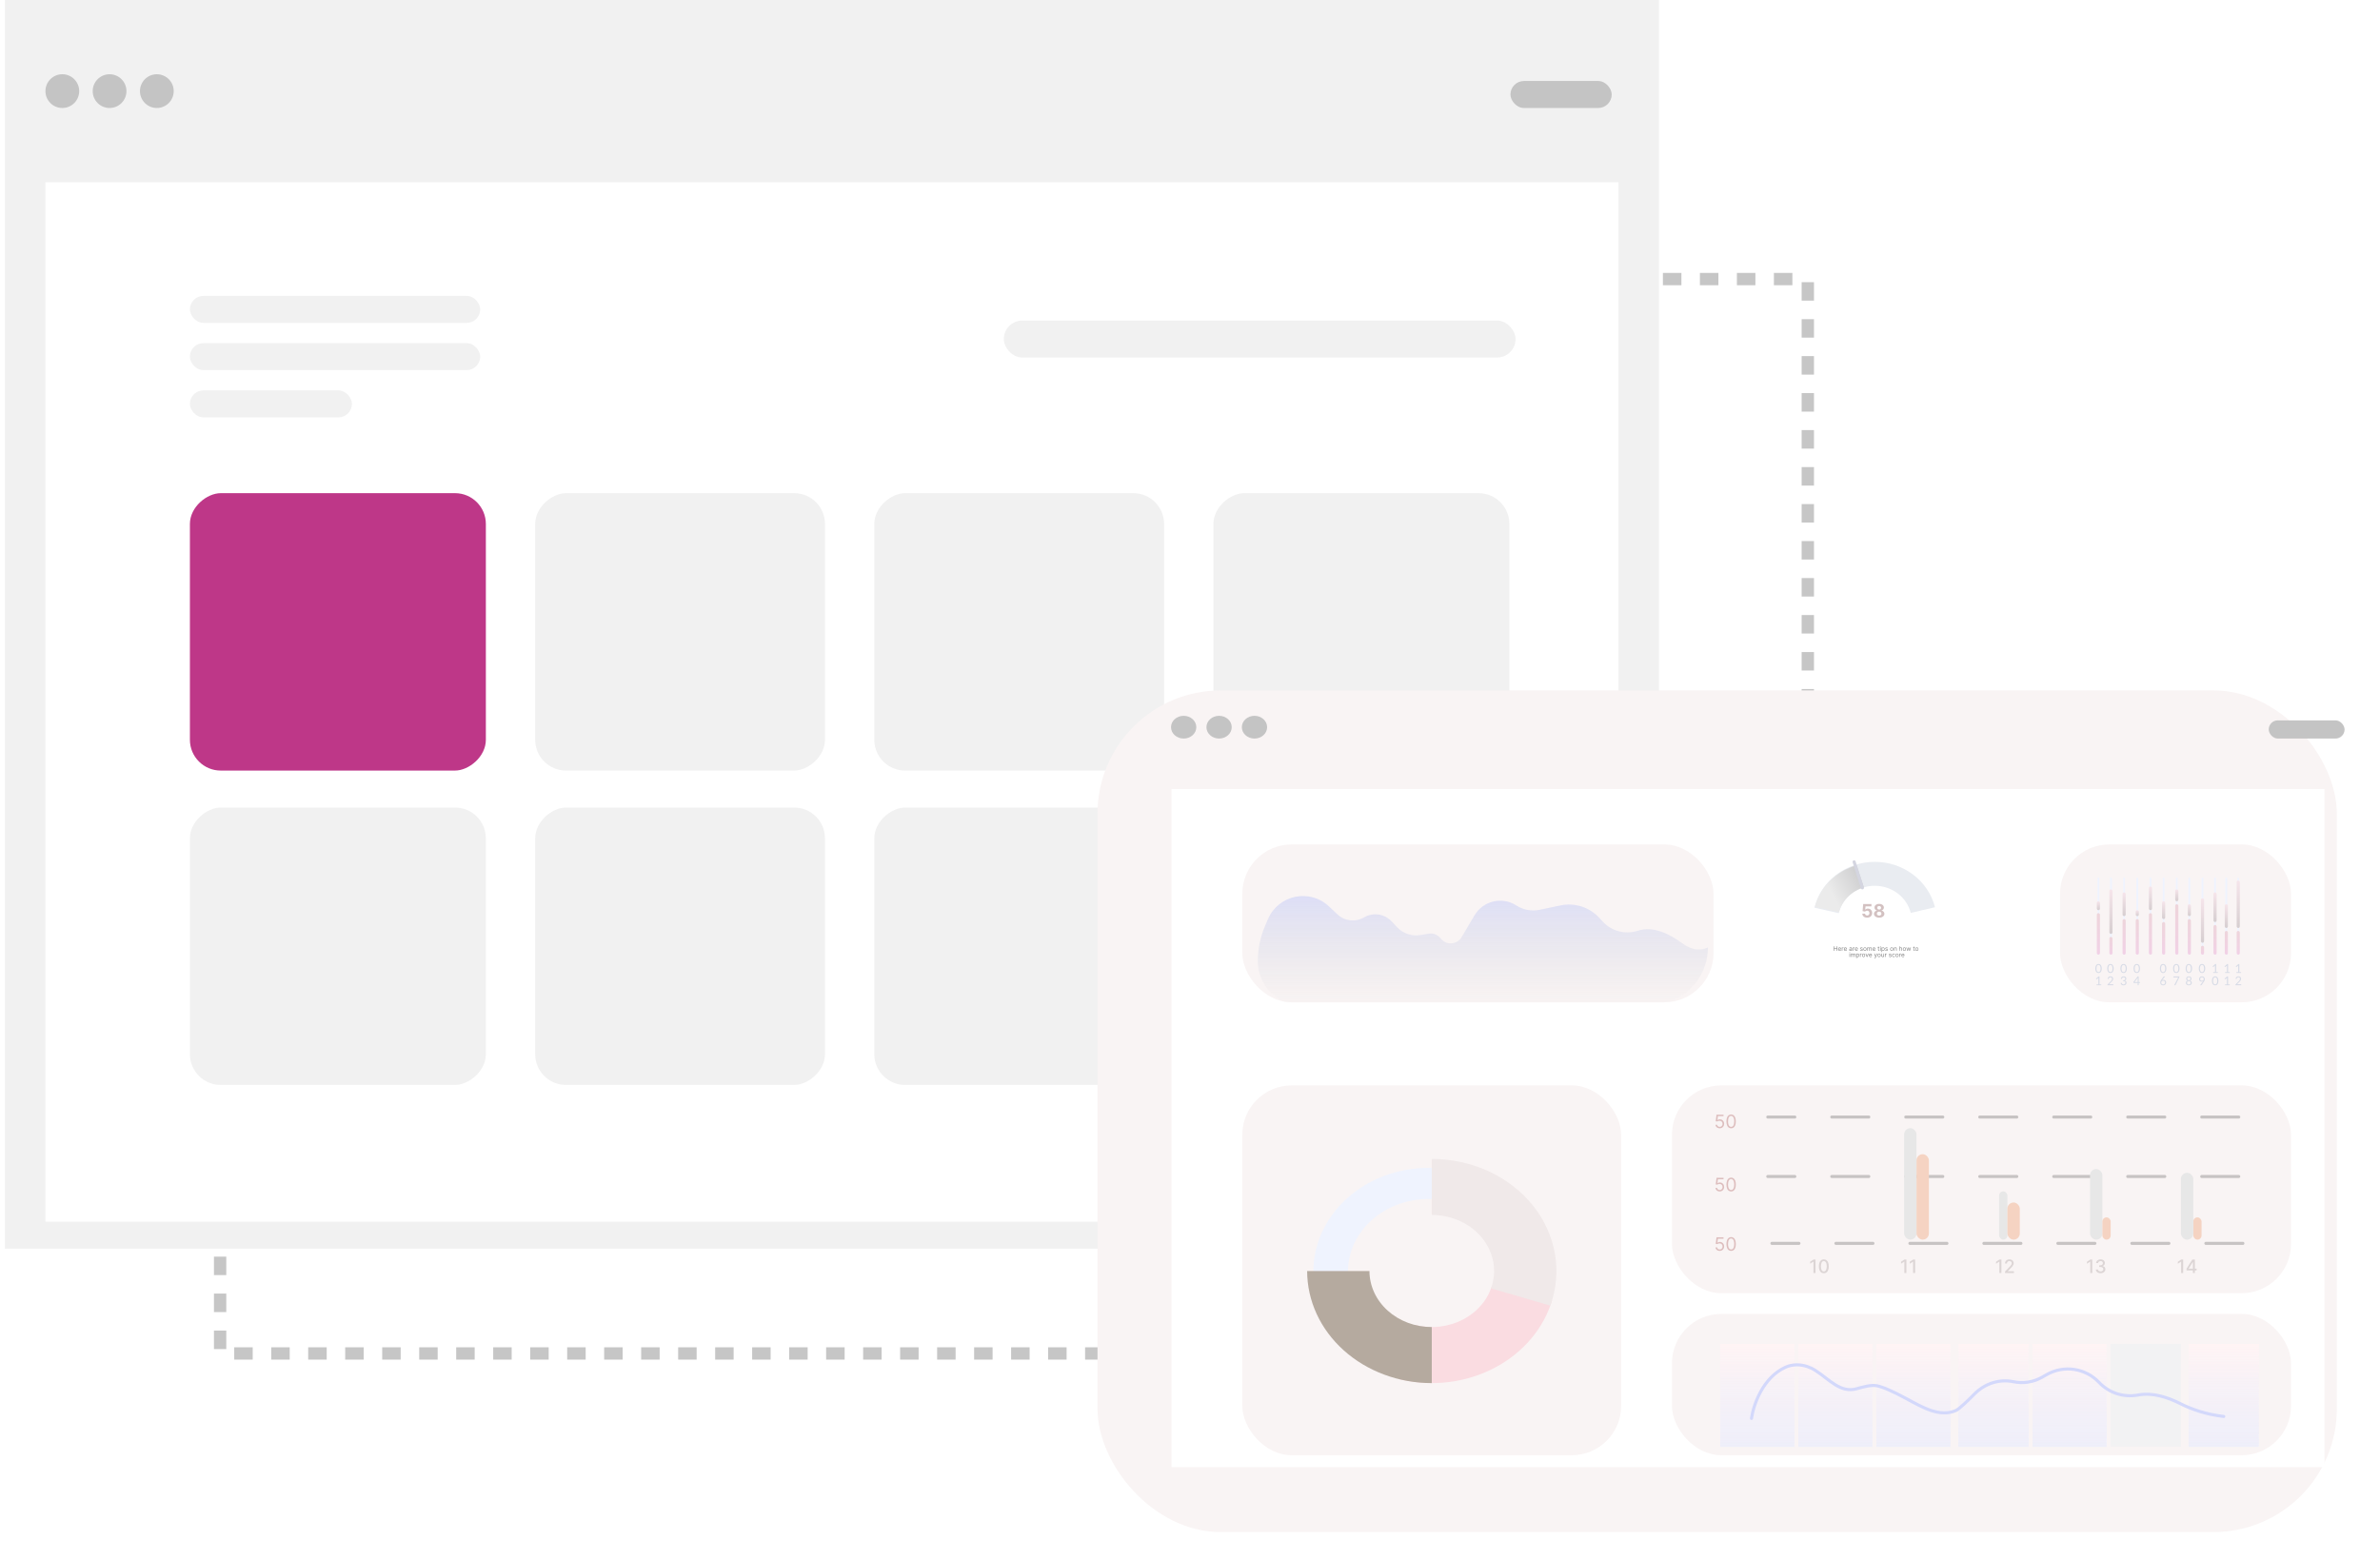 <svg width="386" height="253" viewBox="0 0 386 253" fill="none" xmlns="http://www.w3.org/2000/svg">
<rect x="35.699" y="45.272" width="257.501" height="174.285" stroke="#C6C6C6" stroke-width="2" stroke-linejoin="round" stroke-dasharray="3 3"/>
<rect x="0.8" width="268.26" height="202.564" fill="#F1F1F1"/>
<rect x="7.37" y="29.563" width="255.121" height="168.621" fill="white"/>
<rect x="162.8" y="52" width="83" height="6" rx="3" fill="#F1F1F1"/>
<rect x="30.8" y="125" width="45" height="48" rx="5" transform="rotate(-90 30.8 125)" fill="#BE3788"/>
<rect x="30.8" y="176" width="45" height="48" rx="5" transform="rotate(-90 30.8 176)" fill="#F1F1F1"/>
<rect x="86.8" y="125" width="45" height="47" rx="5" transform="rotate(-90 86.8 125)" fill="#F1F1F1"/>
<rect x="86.8" y="176" width="45" height="47" rx="5" transform="rotate(-90 86.8 176)" fill="#F1F1F1"/>
<rect x="141.8" y="125" width="45" height="47" rx="5" transform="rotate(-90 141.8 125)" fill="#F1F1F1"/>
<rect x="141.8" y="176" width="45" height="47" rx="5" transform="rotate(-90 141.8 176)" fill="#F1F1F1"/>
<rect x="196.8" y="125" width="45" height="48" rx="5" transform="rotate(-90 196.8 125)" fill="#F1F1F1"/>
<rect x="244.972" y="13.139" width="16.424" height="4.38" rx="2.19" fill="#C4C4C4"/>
<rect x="30.8" y="48" width="47.082" height="4.38" rx="2.19" fill="#F1F1F1"/>
<rect x="30.8" y="55.664" width="47.082" height="4.38" rx="2.19" fill="#F1F1F1"/>
<rect x="30.8" y="63.329" width="26.279" height="4.38" rx="2.19" fill="#F1F1F1"/>
<circle cx="10.107" cy="14.781" r="2.737" fill="#C4C4C4"/>
<circle cx="17.771" cy="14.781" r="2.737" fill="#C4C4C4"/>
<circle cx="25.437" cy="14.781" r="2.737" fill="#C4C4C4"/>
<g filter="url(#filter0_d_139_3260)">
<rect x="185" y="108" width="201" height="136.531" rx="20" fill="#F9F4F4"/>
</g>
<rect x="190" y="128" width="187" height="110" fill="white"/>
<rect x="201.484" y="136.982" width="76.426" height="25.613" rx="8" fill="#F9F4F4"/>
<rect x="334.105" y="136.982" width="37.464" height="25.613" rx="8" fill="#F9F4F4"/>
<rect x="340.177" y="142.354" width="0.305" height="12.51" rx="0.153" fill="#EFF3FE"/>
<rect x="340.075" y="148.128" width="0.509" height="6.736" rx="0.254" fill="url(#paint0_linear_139_3260)"/>
<rect x="340.075" y="146.203" width="0.509" height="1.444" rx="0.254" fill="url(#paint1_linear_139_3260)"/>
<path d="M340.87 157.111C340.87 157.236 340.856 157.345 340.829 157.437C340.802 157.528 340.766 157.604 340.719 157.664C340.672 157.724 340.617 157.768 340.553 157.798C340.49 157.827 340.422 157.842 340.349 157.842C340.276 157.842 340.207 157.827 340.144 157.798C340.081 157.768 340.027 157.724 339.98 157.664C339.933 157.604 339.897 157.528 339.87 157.437C339.843 157.345 339.83 157.236 339.83 157.111C339.83 156.985 339.843 156.877 339.87 156.785C339.897 156.693 339.933 156.617 339.98 156.557C340.027 156.496 340.081 156.451 340.144 156.422C340.207 156.392 340.276 156.378 340.349 156.378C340.422 156.378 340.49 156.392 340.553 156.422C340.617 156.451 340.672 156.496 340.719 156.557C340.766 156.617 340.802 156.693 340.829 156.785C340.856 156.877 340.87 156.985 340.87 157.111ZM340.685 157.111C340.685 157.001 340.676 156.91 340.657 156.836C340.639 156.761 340.614 156.701 340.583 156.656C340.552 156.61 340.517 156.578 340.476 156.559C340.435 156.539 340.393 156.529 340.349 156.529C340.305 156.529 340.263 156.539 340.222 156.559C340.181 156.578 340.146 156.61 340.115 156.656C340.084 156.701 340.06 156.761 340.041 156.836C340.023 156.91 340.014 157.001 340.014 157.111C340.014 157.22 340.023 157.312 340.041 157.386C340.06 157.46 340.084 157.519 340.115 157.565C340.146 157.61 340.181 157.643 340.222 157.663C340.263 157.682 340.305 157.692 340.349 157.692C340.393 157.692 340.435 157.682 340.476 157.663C340.517 157.643 340.552 157.61 340.583 157.565C340.614 157.519 340.639 157.46 340.657 157.386C340.676 157.312 340.685 157.22 340.685 157.111ZM340.788 159.691V159.827H340.02V159.691H340.327V158.714C340.327 158.684 340.328 158.655 340.33 158.625L340.075 158.844C340.066 158.851 340.058 158.856 340.049 158.858C340.04 158.859 340.032 158.859 340.025 158.858C340.018 158.856 340.011 158.854 340.004 158.85C339.998 158.846 339.993 158.841 339.99 158.837L339.934 158.76L340.361 158.391H340.506V159.691H340.788Z" fill="#D7DBE6"/>
<rect x="342.211" y="142.354" width="0.305" height="12.51" rx="0.153" fill="#EFF3FE"/>
<rect x="342.109" y="151.978" width="0.509" height="2.887" rx="0.254" fill="url(#paint2_linear_139_3260)"/>
<rect x="342.109" y="144.279" width="0.509" height="7.218" rx="0.254" fill="url(#paint3_linear_139_3260)"/>
<path d="M342.803 157.111C342.803 157.236 342.789 157.345 342.762 157.437C342.735 157.528 342.698 157.604 342.652 157.664C342.605 157.724 342.55 157.768 342.486 157.798C342.422 157.827 342.354 157.842 342.282 157.842C342.208 157.842 342.14 157.827 342.077 157.798C342.014 157.768 341.959 157.724 341.913 157.664C341.866 157.604 341.829 157.528 341.803 157.437C341.776 157.345 341.763 157.236 341.763 157.111C341.763 156.985 341.776 156.877 341.803 156.785C341.829 156.693 341.866 156.617 341.913 156.557C341.959 156.496 342.014 156.451 342.077 156.422C342.14 156.392 342.208 156.378 342.282 156.378C342.354 156.378 342.422 156.392 342.486 156.422C342.55 156.451 342.605 156.496 342.652 156.557C342.698 156.617 342.735 156.693 342.762 156.785C342.789 156.877 342.803 156.985 342.803 157.111ZM342.618 157.111C342.618 157.001 342.608 156.91 342.59 156.836C342.572 156.761 342.547 156.701 342.516 156.656C342.485 156.61 342.449 156.578 342.409 156.559C342.368 156.539 342.326 156.529 342.282 156.529C342.238 156.529 342.195 156.539 342.155 156.559C342.114 156.578 342.078 156.61 342.048 156.656C342.017 156.701 341.992 156.761 341.974 156.836C341.956 156.91 341.947 157.001 341.947 157.111C341.947 157.22 341.956 157.312 341.974 157.386C341.992 157.46 342.017 157.519 342.048 157.565C342.078 157.61 342.114 157.643 342.155 157.663C342.195 157.682 342.238 157.692 342.282 157.692C342.326 157.692 342.368 157.682 342.409 157.663C342.449 157.643 342.485 157.61 342.516 157.565C342.547 157.519 342.572 157.46 342.59 157.386C342.608 157.312 342.618 157.22 342.618 157.111ZM342.69 159.658C342.709 159.658 342.724 159.663 342.736 159.675C342.747 159.686 342.753 159.701 342.753 159.719V159.827H341.797V159.766C341.797 159.753 341.799 159.74 341.805 159.727C341.81 159.713 341.818 159.701 341.83 159.69L342.289 159.229C342.327 159.19 342.361 159.153 342.393 159.118C342.424 159.082 342.451 159.046 342.473 159.01C342.495 158.974 342.512 158.937 342.524 158.901C342.536 158.863 342.542 158.824 342.542 158.782C342.542 158.74 342.535 158.703 342.522 158.672C342.508 158.64 342.49 158.613 342.467 158.593C342.444 158.572 342.417 158.557 342.386 158.547C342.354 158.536 342.321 158.531 342.285 158.531C342.248 158.531 342.214 158.536 342.184 158.547C342.153 158.557 342.126 158.572 342.102 158.592C342.078 158.61 342.059 158.633 342.043 158.659C342.027 158.685 342.015 158.713 342.009 158.745C342.001 158.768 341.99 158.784 341.976 158.792C341.962 158.799 341.943 158.801 341.919 158.798L341.826 158.782C341.835 158.716 341.853 158.659 341.88 158.609C341.907 158.558 341.941 158.516 341.982 158.482C342.023 158.448 342.07 158.422 342.123 158.405C342.175 158.387 342.232 158.378 342.294 158.378C342.354 158.378 342.411 158.387 342.464 158.405C342.516 158.423 342.562 158.449 342.601 158.484C342.639 158.518 342.67 158.559 342.692 158.609C342.714 158.658 342.725 158.714 342.725 158.777C342.725 158.83 342.717 158.88 342.701 158.926C342.685 158.971 342.663 159.014 342.636 159.056C342.608 159.097 342.577 159.137 342.541 159.177C342.505 159.216 342.468 159.256 342.428 159.296L342.05 159.682C342.076 159.674 342.103 159.669 342.131 159.665C342.158 159.66 342.184 159.658 342.21 159.658H342.69Z" fill="#D7DBE6"/>
<rect x="344.346" y="142.354" width="0.305" height="12.51" rx="0.153" fill="#EFF3FE"/>
<rect x="344.245" y="149.091" width="0.509" height="5.774" rx="0.254" fill="url(#paint4_linear_139_3260)"/>
<rect x="344.245" y="144.76" width="0.509" height="3.849" rx="0.254" fill="url(#paint5_linear_139_3260)"/>
<path d="M344.938 157.111C344.938 157.236 344.924 157.345 344.897 157.437C344.87 157.528 344.834 157.604 344.787 157.664C344.74 157.724 344.685 157.768 344.621 157.798C344.558 157.827 344.49 157.842 344.417 157.842C344.344 157.842 344.275 157.827 344.212 157.798C344.149 157.768 344.095 157.724 344.048 157.664C344.001 157.604 343.965 157.528 343.938 157.437C343.911 157.345 343.898 157.236 343.898 157.111C343.898 156.985 343.911 156.877 343.938 156.785C343.965 156.693 344.001 156.617 344.048 156.557C344.095 156.496 344.149 156.451 344.212 156.422C344.275 156.392 344.344 156.378 344.417 156.378C344.49 156.378 344.558 156.392 344.621 156.422C344.685 156.451 344.74 156.496 344.787 156.557C344.834 156.617 344.87 156.693 344.897 156.785C344.924 156.877 344.938 156.985 344.938 157.111ZM344.753 157.111C344.753 157.001 344.744 156.91 344.725 156.836C344.707 156.761 344.682 156.701 344.651 156.656C344.62 156.61 344.585 156.578 344.544 156.559C344.503 156.539 344.461 156.529 344.417 156.529C344.373 156.529 344.331 156.539 344.29 156.559C344.249 156.578 344.214 156.61 344.183 156.656C344.152 156.701 344.128 156.761 344.109 156.836C344.091 156.91 344.082 157.001 344.082 157.111C344.082 157.22 344.091 157.312 344.109 157.386C344.128 157.46 344.152 157.519 344.183 157.565C344.214 157.61 344.249 157.643 344.29 157.663C344.331 157.682 344.373 157.692 344.417 157.692C344.461 157.692 344.503 157.682 344.544 157.663C344.585 157.643 344.62 157.61 344.651 157.565C344.682 157.519 344.707 157.46 344.725 157.386C344.744 157.312 344.753 157.22 344.753 157.111ZM343.968 158.782C343.977 158.716 343.995 158.659 344.022 158.609C344.049 158.558 344.082 158.516 344.123 158.482C344.164 158.448 344.211 158.422 344.264 158.405C344.317 158.387 344.375 158.378 344.436 158.378C344.497 158.378 344.553 158.386 344.604 158.404C344.655 158.421 344.699 158.446 344.736 158.478C344.773 158.51 344.802 158.548 344.823 158.594C344.844 158.639 344.854 158.689 344.854 158.745C344.854 158.79 344.848 158.831 344.836 158.867C344.825 158.902 344.808 158.933 344.786 158.96C344.765 158.986 344.739 159.009 344.708 159.028C344.677 159.046 344.643 159.062 344.605 159.074C344.698 159.098 344.768 159.139 344.815 159.198C344.862 159.256 344.886 159.328 344.886 159.416C344.886 159.482 344.873 159.541 344.848 159.594C344.823 159.646 344.789 159.691 344.746 159.729C344.703 159.765 344.652 159.794 344.594 159.814C344.537 159.833 344.475 159.843 344.409 159.843C344.333 159.843 344.268 159.833 344.214 159.815C344.16 159.795 344.114 159.769 344.077 159.736C344.04 159.702 344.009 159.663 343.985 159.618C343.961 159.572 343.941 159.522 343.924 159.469L344.001 159.437C344.021 159.428 344.04 159.426 344.059 159.43C344.078 159.434 344.092 159.445 344.101 159.463C344.11 159.481 344.12 159.504 344.133 159.53C344.146 159.556 344.164 159.581 344.187 159.605C344.21 159.629 344.238 159.649 344.273 159.666C344.308 159.682 344.353 159.691 344.407 159.691C344.457 159.691 344.501 159.683 344.538 159.667C344.576 159.65 344.607 159.629 344.632 159.603C344.657 159.577 344.676 159.548 344.689 159.516C344.702 159.484 344.708 159.452 344.708 159.421C344.708 159.382 344.703 159.347 344.693 159.315C344.683 159.283 344.664 159.255 344.637 159.232C344.61 159.208 344.572 159.19 344.524 159.177C344.477 159.163 344.416 159.157 344.341 159.157V159.028C344.402 159.027 344.454 159.02 344.497 159.008C344.54 158.995 344.575 158.978 344.602 158.956C344.629 158.934 344.649 158.907 344.661 158.877C344.674 158.846 344.68 158.812 344.68 158.775C344.68 158.733 344.673 158.697 344.66 158.667C344.647 158.636 344.63 158.611 344.607 158.591C344.584 158.571 344.557 158.556 344.526 158.546C344.495 158.536 344.462 158.531 344.426 158.531C344.39 158.531 344.356 158.536 344.325 158.547C344.294 158.557 344.267 158.572 344.243 158.592C344.22 158.61 344.2 158.633 344.184 158.659C344.168 158.685 344.157 158.713 344.15 158.745C344.141 158.768 344.13 158.784 344.117 158.792C344.104 158.799 344.086 158.801 344.061 158.798L343.968 158.782Z" fill="#D7DBE6"/>
<rect x="346.482" y="142.354" width="0.305" height="12.51" rx="0.153" fill="#EFF3FE"/>
<rect x="346.381" y="149.091" width="0.509" height="5.774" rx="0.254" fill="url(#paint6_linear_139_3260)"/>
<rect x="346.381" y="147.647" width="0.509" height="0.962" rx="0.254" fill="url(#paint7_linear_139_3260)"/>
<path d="M347.074 157.111C347.074 157.236 347.06 157.345 347.033 157.437C347.006 157.528 346.97 157.604 346.923 157.664C346.876 157.724 346.821 157.768 346.757 157.798C346.694 157.827 346.626 157.842 346.553 157.842C346.48 157.842 346.411 157.827 346.348 157.798C346.285 157.768 346.231 157.724 346.184 157.664C346.137 157.604 346.101 157.528 346.074 157.437C346.047 157.345 346.034 157.236 346.034 157.111C346.034 156.985 346.047 156.877 346.074 156.785C346.101 156.693 346.137 156.617 346.184 156.557C346.231 156.496 346.285 156.451 346.348 156.422C346.411 156.392 346.48 156.378 346.553 156.378C346.626 156.378 346.694 156.392 346.757 156.422C346.821 156.451 346.876 156.496 346.923 156.557C346.97 156.617 347.006 156.693 347.033 156.785C347.06 156.877 347.074 156.985 347.074 157.111ZM346.889 157.111C346.889 157.001 346.88 156.91 346.861 156.836C346.843 156.761 346.818 156.701 346.787 156.656C346.756 156.61 346.721 156.578 346.68 156.559C346.639 156.539 346.597 156.529 346.553 156.529C346.509 156.529 346.467 156.539 346.426 156.559C346.385 156.578 346.35 156.61 346.319 156.656C346.288 156.701 346.264 156.761 346.245 156.836C346.227 156.91 346.218 157.001 346.218 157.111C346.218 157.22 346.227 157.312 346.245 157.386C346.264 157.46 346.288 157.519 346.319 157.565C346.35 157.61 346.385 157.643 346.426 157.663C346.467 157.682 346.509 157.692 346.553 157.692C346.597 157.692 346.639 157.682 346.68 157.663C346.721 157.643 346.756 157.61 346.787 157.565C346.818 157.519 346.843 157.46 346.861 157.386C346.88 157.312 346.889 157.22 346.889 157.111ZM346.704 159.31V158.719C346.704 158.701 346.705 158.682 346.706 158.662C346.707 158.641 346.709 158.62 346.712 158.599L346.19 159.31H346.704ZM347.077 159.31V159.412C347.077 159.422 347.074 159.431 347.067 159.439C347.061 159.446 347.051 159.45 347.038 159.45H346.86V159.827H346.704V159.45H346.068C346.055 159.45 346.043 159.446 346.033 159.439C346.024 159.431 346.018 159.421 346.015 159.41L345.997 159.319L346.694 158.394H346.86V159.31H347.077Z" fill="#D7DBE6"/>
<rect x="348.618" y="142.354" width="0.305" height="12.51" rx="0.153" fill="#EFF3FE"/>
<rect x="348.517" y="148.128" width="0.509" height="6.736" rx="0.254" fill="url(#paint8_linear_139_3260)"/>
<rect x="348.517" y="143.797" width="0.509" height="3.849" rx="0.254" fill="url(#paint9_linear_139_3260)"/>
<rect x="350.754" y="142.354" width="0.305" height="12.51" rx="0.153" fill="#EFF3FE"/>
<rect x="350.652" y="149.572" width="0.509" height="5.293" rx="0.254" fill="url(#paint10_linear_139_3260)"/>
<rect x="350.652" y="146.203" width="0.509" height="2.887" rx="0.254" fill="url(#paint11_linear_139_3260)"/>
<path d="M351.346 157.111C351.346 157.236 351.332 157.345 351.305 157.437C351.278 157.528 351.241 157.604 351.195 157.664C351.148 157.724 351.093 157.768 351.029 157.798C350.965 157.827 350.897 157.842 350.825 157.842C350.751 157.842 350.683 157.827 350.62 157.798C350.557 157.768 350.502 157.724 350.456 157.664C350.409 157.604 350.372 157.528 350.346 157.437C350.319 157.345 350.306 157.236 350.306 157.111C350.306 156.985 350.319 156.877 350.346 156.785C350.372 156.693 350.409 156.617 350.456 156.557C350.502 156.496 350.557 156.451 350.62 156.422C350.683 156.392 350.751 156.378 350.825 156.378C350.897 156.378 350.965 156.392 351.029 156.422C351.093 156.451 351.148 156.496 351.195 156.557C351.241 156.617 351.278 156.693 351.305 156.785C351.332 156.877 351.346 156.985 351.346 157.111ZM351.161 157.111C351.161 157.001 351.151 156.91 351.133 156.836C351.115 156.761 351.09 156.701 351.059 156.656C351.028 156.61 350.992 156.578 350.952 156.559C350.911 156.539 350.869 156.529 350.825 156.529C350.781 156.529 350.738 156.539 350.698 156.559C350.657 156.578 350.621 156.61 350.591 156.656C350.56 156.701 350.535 156.761 350.517 156.836C350.499 156.91 350.49 157.001 350.49 157.111C350.49 157.22 350.499 157.312 350.517 157.386C350.535 157.46 350.56 157.519 350.591 157.565C350.621 157.61 350.657 157.643 350.698 157.663C350.738 157.682 350.781 157.692 350.825 157.692C350.869 157.692 350.911 157.682 350.952 157.663C350.992 157.643 351.028 157.61 351.059 157.565C351.09 157.519 351.115 157.46 351.133 157.386C351.151 157.312 351.161 157.22 351.161 157.111ZM350.824 159.695C350.872 159.695 350.915 159.687 350.954 159.672C350.993 159.656 351.026 159.635 351.054 159.608C351.082 159.58 351.103 159.548 351.118 159.511C351.133 159.473 351.141 159.433 351.141 159.389C351.141 159.342 351.133 159.3 351.119 159.263C351.104 159.225 351.083 159.193 351.056 159.167C351.029 159.14 350.997 159.12 350.96 159.106C350.922 159.092 350.881 159.085 350.837 159.085C350.789 159.085 350.745 159.093 350.707 159.11C350.668 159.126 350.635 159.148 350.608 159.176C350.581 159.203 350.56 159.235 350.546 159.272C350.532 159.308 350.525 159.345 350.525 159.385C350.525 159.431 350.531 159.473 350.545 159.511C350.558 159.549 350.577 159.581 350.603 159.609C350.629 159.636 350.66 159.657 350.697 159.673C350.734 159.687 350.776 159.695 350.824 159.695ZM350.72 158.931C350.707 158.947 350.695 158.962 350.683 158.978C350.671 158.992 350.66 159.007 350.65 159.022C350.684 158.998 350.721 158.98 350.762 158.968C350.802 158.955 350.847 158.949 350.895 158.949C350.953 158.949 351.007 158.958 351.059 158.978C351.11 158.996 351.155 159.024 351.193 159.061C351.231 159.097 351.262 159.141 351.285 159.195C351.307 159.247 351.319 159.308 351.319 159.376C351.319 159.442 351.307 159.503 351.283 159.56C351.259 159.616 351.225 159.666 351.182 159.708C351.139 159.75 351.087 159.783 351.027 159.807C350.967 159.831 350.9 159.843 350.828 159.843C350.756 159.843 350.69 159.831 350.632 159.809C350.573 159.785 350.523 159.753 350.482 159.711C350.441 159.668 350.409 159.617 350.387 159.557C350.365 159.496 350.354 159.428 350.354 159.354C350.354 159.291 350.367 159.224 350.395 159.154C350.423 159.082 350.467 159.006 350.528 158.926L350.892 158.437C350.901 158.425 350.914 158.415 350.93 158.407C350.946 158.398 350.965 158.394 350.987 158.394H351.145L350.72 158.931Z" fill="#D7DBE6"/>
<rect x="352.89" y="142.354" width="0.305" height="12.51" rx="0.153" fill="#EFF3FE"/>
<rect x="352.788" y="146.685" width="0.509" height="8.18" rx="0.254" fill="url(#paint12_linear_139_3260)"/>
<rect x="352.788" y="144.279" width="0.509" height="1.925" rx="0.254" fill="url(#paint13_linear_139_3260)"/>
<path d="M353.481 157.111C353.481 157.236 353.468 157.345 353.44 157.437C353.414 157.528 353.377 157.604 353.33 157.664C353.284 157.724 353.228 157.768 353.164 157.798C353.101 157.827 353.033 157.842 352.96 157.842C352.887 157.842 352.819 157.827 352.755 157.798C352.693 157.768 352.638 157.724 352.591 157.664C352.545 157.604 352.508 157.528 352.481 157.437C352.455 157.345 352.441 157.236 352.441 157.111C352.441 156.985 352.455 156.877 352.481 156.785C352.508 156.693 352.545 156.617 352.591 156.557C352.638 156.496 352.693 156.451 352.755 156.422C352.819 156.392 352.887 156.378 352.96 156.378C353.033 156.378 353.101 156.392 353.164 156.422C353.228 156.451 353.284 156.496 353.33 156.557C353.377 156.617 353.414 156.693 353.44 156.785C353.468 156.877 353.481 156.985 353.481 157.111ZM353.296 157.111C353.296 157.001 353.287 156.91 353.268 156.836C353.25 156.761 353.226 156.701 353.194 156.656C353.164 156.61 353.128 156.578 353.087 156.559C353.047 156.539 353.004 156.529 352.96 156.529C352.916 156.529 352.874 156.539 352.833 156.559C352.793 156.578 352.757 156.61 352.726 156.656C352.696 156.701 352.671 156.761 352.652 156.836C352.634 156.91 352.625 157.001 352.625 157.111C352.625 157.22 352.634 157.312 352.652 157.386C352.671 157.46 352.696 157.519 352.726 157.565C352.757 157.61 352.793 157.643 352.833 157.663C352.874 157.682 352.916 157.692 352.96 157.692C353.004 157.692 353.047 157.682 353.087 157.663C353.128 157.643 353.164 157.61 353.194 157.565C353.226 157.519 353.25 157.46 353.268 157.386C353.287 157.312 353.296 157.22 353.296 157.111ZM353.462 158.394V158.474C353.462 158.496 353.46 158.515 353.454 158.53C353.45 158.544 353.445 158.557 353.44 158.567L352.846 159.764C352.838 159.781 352.826 159.796 352.81 159.809C352.795 159.821 352.775 159.827 352.749 159.827H352.621L353.223 158.645C353.232 158.628 353.241 158.613 353.25 158.599C353.26 158.585 353.27 158.571 353.28 158.559H352.532C352.521 158.559 352.511 158.554 352.502 158.546C352.494 158.536 352.489 158.526 352.489 158.515V158.394H353.462Z" fill="#D7DBE6"/>
<rect x="354.924" y="142.354" width="0.305" height="12.51" rx="0.153" fill="#EFF3FE"/>
<rect x="354.822" y="149.091" width="0.509" height="5.774" rx="0.254" fill="url(#paint14_linear_139_3260)"/>
<rect x="354.822" y="146.685" width="0.509" height="1.925" rx="0.254" fill="url(#paint15_linear_139_3260)"/>
<path d="M355.516 157.111C355.516 157.236 355.502 157.345 355.475 157.437C355.448 157.528 355.411 157.604 355.365 157.664C355.318 157.724 355.263 157.768 355.199 157.798C355.135 157.827 355.067 157.842 354.995 157.842C354.921 157.842 354.853 157.827 354.79 157.798C354.727 157.768 354.672 157.724 354.626 157.664C354.579 157.604 354.542 157.528 354.516 157.437C354.489 157.345 354.476 157.236 354.476 157.111C354.476 156.985 354.489 156.877 354.516 156.785C354.542 156.693 354.579 156.617 354.626 156.557C354.672 156.496 354.727 156.451 354.79 156.422C354.853 156.392 354.921 156.378 354.995 156.378C355.067 156.378 355.135 156.392 355.199 156.422C355.263 156.451 355.318 156.496 355.365 156.557C355.411 156.617 355.448 156.693 355.475 156.785C355.502 156.877 355.516 156.985 355.516 157.111ZM355.331 157.111C355.331 157.001 355.321 156.91 355.303 156.836C355.285 156.761 355.26 156.701 355.229 156.656C355.198 156.61 355.162 156.578 355.122 156.559C355.081 156.539 355.039 156.529 354.995 156.529C354.951 156.529 354.908 156.539 354.868 156.559C354.827 156.578 354.791 156.61 354.761 156.656C354.73 156.701 354.705 156.761 354.687 156.836C354.669 156.91 354.66 157.001 354.66 157.111C354.66 157.22 354.669 157.312 354.687 157.386C354.705 157.46 354.73 157.519 354.761 157.565C354.791 157.61 354.827 157.643 354.868 157.663C354.908 157.682 354.951 157.692 354.995 157.692C355.039 157.692 355.081 157.682 355.122 157.663C355.162 157.643 355.198 157.61 355.229 157.565C355.26 157.519 355.285 157.46 355.303 157.386C355.321 157.312 355.331 157.22 355.331 157.111ZM354.996 159.701C355.042 159.701 355.084 159.694 355.121 159.682C355.158 159.668 355.189 159.65 355.215 159.627C355.241 159.603 355.26 159.574 355.274 159.542C355.288 159.508 355.295 159.472 355.295 159.432C355.295 159.382 355.286 159.34 355.27 159.306C355.254 159.27 355.232 159.242 355.204 159.22C355.176 159.198 355.145 159.182 355.109 159.172C355.073 159.161 355.035 159.156 354.996 159.156C354.956 159.156 354.919 159.161 354.883 159.172C354.847 159.182 354.815 159.198 354.787 159.22C354.759 159.242 354.737 159.27 354.721 159.306C354.705 159.34 354.697 159.382 354.697 159.432C354.697 159.472 354.703 159.508 354.717 159.542C354.731 159.574 354.75 159.603 354.776 159.627C354.802 159.65 354.833 159.668 354.87 159.682C354.907 159.694 354.949 159.701 354.996 159.701ZM354.996 158.516C354.953 158.516 354.915 158.522 354.883 158.535C354.851 158.547 354.824 158.565 354.802 158.587C354.78 158.609 354.764 158.634 354.753 158.664C354.742 158.693 354.737 158.724 354.737 158.758C354.737 158.79 354.741 158.822 354.751 158.853C354.76 158.883 354.775 158.911 354.796 158.935C354.816 158.958 354.843 158.977 354.876 158.992C354.909 159.006 354.949 159.013 354.996 159.013C355.042 159.013 355.082 159.006 355.115 158.992C355.148 158.977 355.175 158.958 355.196 158.935C355.216 158.911 355.231 158.883 355.241 158.853C355.25 158.822 355.255 158.79 355.255 158.758C355.255 158.724 355.249 158.693 355.238 158.664C355.227 158.634 355.211 158.609 355.189 158.587C355.167 158.565 355.14 158.547 355.108 158.535C355.076 158.522 355.038 158.516 354.996 158.516ZM355.201 159.08C355.29 159.105 355.359 159.147 355.407 159.207C355.455 159.266 355.479 159.342 355.479 159.435C355.479 159.497 355.467 159.554 355.443 159.605C355.419 159.655 355.386 159.697 355.344 159.733C355.302 159.768 355.251 159.795 355.192 159.815C355.132 159.833 355.067 159.843 354.996 159.843C354.924 159.843 354.859 159.833 354.8 159.815C354.74 159.795 354.689 159.768 354.647 159.733C354.604 159.697 354.571 159.655 354.548 159.605C354.524 159.554 354.513 159.497 354.513 159.435C354.513 159.342 354.537 159.266 354.585 159.207C354.633 159.147 354.701 159.105 354.791 159.08C354.715 159.052 354.658 159.01 354.62 158.955C354.582 158.899 354.563 158.832 354.563 158.755C354.563 158.702 354.573 158.653 354.594 158.607C354.614 158.561 354.644 158.521 354.682 158.487C354.72 158.453 354.765 158.426 354.818 158.407C354.871 158.387 354.93 158.378 354.996 158.378C355.06 158.378 355.119 158.387 355.173 158.407C355.226 158.426 355.272 158.453 355.31 158.487C355.348 158.521 355.377 158.561 355.398 158.607C355.418 158.653 355.429 158.702 355.429 158.755C355.429 158.832 355.409 158.899 355.371 158.955C355.333 159.01 355.276 159.052 355.201 159.08Z" fill="#D7DBE6"/>
<rect x="357.06" y="142.354" width="0.305" height="12.51" rx="0.153" fill="#EFF3FE"/>
<rect x="356.958" y="153.421" width="0.509" height="1.444" rx="0.254" fill="url(#paint16_linear_139_3260)"/>
<rect x="356.958" y="145.722" width="0.509" height="7.218" rx="0.254" fill="url(#paint17_linear_139_3260)"/>
<path d="M357.651 157.111C357.651 157.236 357.638 157.345 357.61 157.437C357.584 157.528 357.547 157.604 357.5 157.664C357.454 157.724 357.398 157.768 357.334 157.798C357.271 157.827 357.203 157.842 357.13 157.842C357.057 157.842 356.989 157.827 356.925 157.798C356.863 157.768 356.808 157.724 356.761 157.664C356.715 157.604 356.678 157.528 356.651 157.437C356.625 157.345 356.611 157.236 356.611 157.111C356.611 156.985 356.625 156.877 356.651 156.785C356.678 156.693 356.715 156.617 356.761 156.557C356.808 156.496 356.863 156.451 356.925 156.422C356.989 156.392 357.057 156.378 357.13 156.378C357.203 156.378 357.271 156.392 357.334 156.422C357.398 156.451 357.454 156.496 357.5 156.557C357.547 156.617 357.584 156.693 357.61 156.785C357.638 156.877 357.651 156.985 357.651 157.111ZM357.466 157.111C357.466 157.001 357.457 156.91 357.438 156.836C357.42 156.761 357.396 156.701 357.364 156.656C357.334 156.61 357.298 156.578 357.257 156.559C357.217 156.539 357.174 156.529 357.13 156.529C357.086 156.529 357.044 156.539 357.003 156.559C356.963 156.578 356.927 156.61 356.896 156.656C356.866 156.701 356.841 156.761 356.822 156.836C356.804 156.91 356.795 157.001 356.795 157.111C356.795 157.22 356.804 157.312 356.822 157.386C356.841 157.46 356.866 157.519 356.896 157.565C356.927 157.61 356.963 157.643 357.003 157.663C357.044 157.682 357.086 157.692 357.13 157.692C357.174 157.692 357.217 157.682 357.257 157.663C357.298 157.643 357.334 157.61 357.364 157.565C357.396 157.519 357.42 157.46 357.438 157.386C357.457 157.312 357.466 157.22 357.466 157.111ZM356.834 158.815C356.834 158.86 356.841 158.901 356.853 158.937C356.867 158.972 356.885 159.002 356.909 159.027C356.934 159.051 356.964 159.07 356.998 159.083C357.034 159.095 357.073 159.102 357.116 159.102C357.164 159.102 357.207 159.094 357.243 159.079C357.281 159.063 357.312 159.042 357.337 159.016C357.363 158.99 357.382 158.96 357.395 158.926C357.409 158.892 357.415 158.856 357.415 158.82C357.415 158.775 357.408 158.735 357.393 158.699C357.379 158.662 357.36 158.631 357.334 158.606C357.309 158.58 357.279 158.561 357.243 158.548C357.209 158.534 357.17 158.527 357.128 158.527C357.084 158.527 357.044 158.534 357.008 158.549C356.972 158.563 356.941 158.582 356.915 158.608C356.889 158.633 356.869 158.663 356.855 158.699C356.841 158.734 356.834 158.773 356.834 158.815ZM357.25 159.256C357.265 159.236 357.279 159.218 357.291 159.201C357.304 159.183 357.316 159.166 357.327 159.149C357.291 159.178 357.249 159.2 357.203 159.216C357.157 159.231 357.109 159.239 357.057 159.239C357.003 159.239 356.952 159.23 356.903 159.212C356.855 159.194 356.813 159.167 356.776 159.133C356.74 159.097 356.71 159.054 356.688 159.004C356.667 158.952 356.656 158.894 356.656 158.828C356.656 158.765 356.668 158.706 356.691 158.652C356.715 158.597 356.747 158.549 356.789 158.509C356.831 158.468 356.881 158.436 356.939 158.413C356.997 158.389 357.061 158.378 357.13 158.378C357.199 158.378 357.261 158.389 357.317 158.412C357.373 158.434 357.421 158.466 357.461 158.507C357.501 158.547 357.532 158.596 357.553 158.653C357.575 158.709 357.586 158.772 357.586 158.841C357.586 158.882 357.582 158.921 357.574 158.959C357.567 158.995 357.556 159.032 357.541 159.068C357.527 159.103 357.51 159.138 357.489 159.174C357.469 159.208 357.445 159.244 357.419 159.281L357.07 159.785C357.062 159.797 357.049 159.808 357.033 159.816C357.017 159.823 356.999 159.827 356.978 159.827H356.814L357.25 159.256Z" fill="#D7DBE6"/>
<rect x="359.094" y="142.354" width="0.305" height="12.51" rx="0.153" fill="#EFF3FE"/>
<rect x="358.992" y="150.053" width="0.509" height="4.812" rx="0.254" fill="url(#paint18_linear_139_3260)"/>
<rect x="358.992" y="144.76" width="0.509" height="4.812" rx="0.254" fill="url(#paint19_linear_139_3260)"/>
<path d="M359.705 157.691V157.827H358.937V157.691H359.244V156.714C359.244 156.684 359.245 156.655 359.247 156.625L358.992 156.844C358.983 156.851 358.975 156.856 358.966 156.858C358.957 156.859 358.949 156.859 358.942 156.858C358.935 156.856 358.928 156.854 358.921 156.85C358.915 156.846 358.91 156.841 358.907 156.837L358.851 156.76L359.278 156.391H359.423V157.691H359.705ZM359.787 159.111C359.787 159.236 359.773 159.345 359.746 159.437C359.719 159.528 359.683 159.604 359.636 159.664C359.589 159.724 359.534 159.768 359.47 159.798C359.407 159.827 359.339 159.842 359.266 159.842C359.193 159.842 359.124 159.827 359.061 159.798C358.998 159.768 358.944 159.724 358.897 159.664C358.85 159.604 358.814 159.528 358.787 159.437C358.76 159.345 358.747 159.236 358.747 159.111C358.747 158.985 358.76 158.877 358.787 158.785C358.814 158.693 358.85 158.617 358.897 158.557C358.944 158.496 358.998 158.451 359.061 158.422C359.124 158.392 359.193 158.378 359.266 158.378C359.339 158.378 359.407 158.392 359.47 158.422C359.534 158.451 359.589 158.496 359.636 158.557C359.683 158.617 359.719 158.693 359.746 158.785C359.773 158.877 359.787 158.985 359.787 159.111ZM359.602 159.111C359.602 159.001 359.593 158.91 359.574 158.836C359.556 158.761 359.531 158.701 359.5 158.656C359.469 158.61 359.434 158.578 359.393 158.559C359.352 158.539 359.31 158.529 359.266 158.529C359.222 158.529 359.18 158.539 359.139 158.559C359.098 158.578 359.063 158.61 359.032 158.656C359.001 158.701 358.977 158.761 358.958 158.836C358.94 158.91 358.931 159.001 358.931 159.111C358.931 159.22 358.94 159.312 358.958 159.386C358.977 159.46 359.001 159.519 359.032 159.565C359.063 159.61 359.098 159.643 359.139 159.663C359.18 159.682 359.222 159.692 359.266 159.692C359.31 159.692 359.352 159.682 359.393 159.663C359.434 159.643 359.469 159.61 359.5 159.565C359.531 159.519 359.556 159.46 359.574 159.386C359.593 159.312 359.602 159.22 359.602 159.111Z" fill="#D7DBE6"/>
<rect x="360.924" y="142.354" width="0.305" height="12.51" rx="0.153" fill="#EFF3FE"/>
<rect x="360.822" y="151.015" width="0.509" height="3.849" rx="0.254" fill="url(#paint20_linear_139_3260)"/>
<rect x="360.822" y="146.685" width="0.509" height="3.849" rx="0.254" fill="url(#paint21_linear_139_3260)"/>
<path d="M361.637 157.691V157.827H360.869V157.691H361.176V156.714C361.176 156.684 361.177 156.655 361.179 156.625L360.924 156.844C360.915 156.851 360.907 156.856 360.898 156.858C360.889 156.859 360.881 156.859 360.874 156.858C360.867 156.856 360.86 156.854 360.853 156.85C360.847 156.846 360.842 156.841 360.839 156.837L360.783 156.76L361.21 156.391H361.355V157.691H361.637ZM361.637 159.691V159.827H360.869V159.691H361.176V158.714C361.176 158.684 361.177 158.655 361.179 158.625L360.924 158.844C360.915 158.851 360.907 158.856 360.898 158.858C360.889 158.859 360.881 158.859 360.874 158.858C360.867 158.856 360.86 158.854 360.853 158.85C360.847 158.846 360.842 158.841 360.839 158.837L360.783 158.76L361.21 158.391H361.355V159.691H361.637Z" fill="#D7DBE6"/>
<rect x="362.857" y="142.354" width="0.305" height="12.51" rx="0.153" fill="#EFF3FE"/>
<rect x="362.755" y="151.015" width="0.509" height="3.849" rx="0.254" fill="url(#paint22_linear_139_3260)"/>
<rect x="362.755" y="142.835" width="0.509" height="7.699" rx="0.254" fill="url(#paint23_linear_139_3260)"/>
<path d="M363.468 157.691V157.827H362.7V157.691H363.007V156.714C363.007 156.684 363.008 156.655 363.01 156.625L362.755 156.844C362.747 156.851 362.738 156.856 362.729 156.858C362.721 156.859 362.713 156.859 362.705 156.858C362.698 156.856 362.691 156.854 362.684 156.85C362.678 156.846 362.674 156.841 362.67 156.837L362.614 156.76L363.041 156.391H363.186V157.691H363.468ZM363.437 159.658C363.457 159.658 363.472 159.663 363.483 159.675C363.495 159.686 363.5 159.701 363.5 159.719V159.827H362.544V159.766C362.544 159.753 362.547 159.74 362.552 159.727C362.558 159.713 362.566 159.701 362.577 159.69L363.036 159.229C363.074 159.19 363.109 159.153 363.14 159.118C363.172 159.082 363.198 159.046 363.22 159.01C363.242 158.974 363.259 158.937 363.271 158.901C363.283 158.863 363.289 158.824 363.289 158.782C363.289 158.74 363.283 158.703 363.269 158.672C363.256 158.64 363.238 158.613 363.214 158.593C363.192 158.572 363.165 158.557 363.133 158.547C363.102 158.536 363.068 158.531 363.032 158.531C362.996 158.531 362.962 158.536 362.931 158.547C362.901 158.557 362.873 158.572 362.849 158.592C362.826 158.61 362.806 158.633 362.79 158.659C362.774 158.685 362.763 158.713 362.756 158.745C362.748 158.768 362.737 158.784 362.723 158.792C362.71 158.799 362.691 158.801 362.666 158.798L362.573 158.782C362.583 158.716 362.601 158.659 362.627 158.609C362.655 158.558 362.689 158.516 362.729 158.482C362.771 158.448 362.818 158.422 362.87 158.405C362.923 158.387 362.98 158.378 363.041 158.378C363.102 158.378 363.159 158.387 363.211 158.405C363.264 158.423 363.31 158.449 363.348 158.484C363.387 158.518 363.417 158.559 363.439 158.609C363.461 158.658 363.472 158.714 363.472 158.777C363.472 158.83 363.464 158.88 363.448 158.926C363.432 158.971 363.411 159.014 363.383 159.056C363.356 159.097 363.324 159.137 363.288 159.177C363.253 159.216 363.215 159.256 363.175 159.296L362.797 159.682C362.824 159.674 362.851 159.669 362.878 159.665C362.906 159.66 362.932 159.658 362.957 159.658H363.437Z" fill="#D7DBE6"/>
<rect x="201.484" y="176.075" width="61.44" height="59.987" rx="8" fill="#F9F4F4"/>
<rect x="271.167" y="176.075" width="100.402" height="33.701" rx="8" fill="#F9F4F4"/>
<rect x="271.167" y="213.146" width="100.402" height="22.916" rx="8" fill="#F9F4F4"/>
<rect x="367.951" y="116.856" width="12.306" height="2.952" rx="1.476" fill="#C4C4C4"/>
<ellipse cx="191.973" cy="117.963" rx="2.051" ry="1.845" fill="#C4C4C4"/>
<ellipse cx="197.717" cy="117.963" rx="2.051" ry="1.845" fill="#C4C4C4"/>
<ellipse cx="203.459" cy="117.963" rx="2.051" ry="1.845" fill="#C4C4C4"/>
<path d="M250.405 206.274C250.405 215.562 242.034 223.093 231.708 223.093C221.382 223.093 213.011 215.562 213.011 206.274C213.011 196.985 221.382 189.455 231.708 189.455C242.034 189.455 250.405 196.985 250.405 206.274ZM218.62 206.274C218.62 212.776 224.479 218.047 231.708 218.047C238.936 218.047 244.796 212.776 244.796 206.274C244.796 199.771 238.936 194.5 231.708 194.5C224.479 194.5 218.62 199.771 218.62 206.274Z" fill="#EFF3FE"/>
<path d="M251.737 210.889C251.05 213.195 249.865 215.357 248.249 217.252C246.633 219.146 244.618 220.735 242.319 221.929C240.021 223.123 237.483 223.898 234.851 224.21C232.22 224.521 229.545 224.364 226.981 223.746L229.597 214.964C230.879 215.273 232.216 215.352 233.532 215.196C234.848 215.04 236.117 214.653 237.266 214.056C238.416 213.459 239.423 212.664 240.231 211.717C241.039 210.77 241.632 209.689 241.975 208.536L251.737 210.889Z" fill="#FADCE1"/>
<path d="M232.213 224.365C229.559 224.365 226.93 223.895 224.478 222.981C222.025 222.067 219.797 220.728 217.92 219.04C216.043 217.351 214.554 215.347 213.539 213.141C212.523 210.935 212 208.57 212 206.183L222.106 206.183C222.106 207.377 222.368 208.559 222.876 209.662C223.384 210.765 224.128 211.767 225.067 212.611C226.005 213.455 227.119 214.125 228.345 214.582C229.572 215.039 230.886 215.274 232.213 215.274V224.365Z" fill="#B5AA9F"/>
<path d="M232.213 188C235.403 188 238.547 188.679 241.389 189.982C244.232 191.284 246.691 193.174 248.566 195.495C250.44 197.817 251.678 200.504 252.177 203.338C252.676 206.172 252.422 209.072 251.437 211.801L241.825 208.992C242.318 207.628 242.444 206.178 242.195 204.76C241.945 203.343 241.327 202 240.389 200.839C239.452 199.678 238.222 198.734 236.801 198.082C235.38 197.431 233.808 197.091 232.213 197.091V188Z" fill="#F0E9E9"/>
<path opacity="0.5" d="M294.448 204.324V206.505H294.118V204.654H294.105L293.583 204.995V204.679L294.127 204.324H294.448ZM295.798 206.542C295.629 206.541 295.485 206.496 295.366 206.408C295.247 206.32 295.156 206.192 295.092 206.024C295.029 205.856 294.998 205.653 294.998 205.416C294.998 205.179 295.029 204.977 295.092 204.809C295.156 204.642 295.248 204.514 295.367 204.426C295.487 204.338 295.631 204.294 295.798 204.294C295.964 204.294 296.108 204.338 296.227 204.427C296.346 204.515 296.438 204.643 296.501 204.81C296.565 204.977 296.597 205.179 296.597 205.416C296.597 205.653 296.565 205.857 296.502 206.025C296.439 206.193 296.347 206.321 296.228 206.409C296.109 206.498 295.965 206.542 295.798 206.542ZM295.798 206.257C295.945 206.257 296.061 206.185 296.144 206.041C296.228 205.897 296.27 205.688 296.27 205.416C296.27 205.234 296.25 205.081 296.212 204.956C296.174 204.831 296.12 204.735 296.049 204.671C295.979 204.606 295.895 204.573 295.798 204.573C295.651 204.573 295.535 204.645 295.451 204.79C295.368 204.935 295.325 205.144 295.325 205.416C295.325 205.597 295.343 205.751 295.381 205.877C295.419 206.002 295.474 206.097 295.544 206.161C295.614 206.225 295.699 206.257 295.798 206.257Z" fill="#C0B6B6"/>
<path opacity="0.5" d="M309.188 204.324V206.505H308.857V204.654H308.845L308.322 204.995V204.679L308.867 204.324H309.188ZM310.606 204.324V206.505H310.275V204.654H310.262L309.74 204.995V204.679L310.285 204.324H310.606Z" fill="#C0B6B6"/>
<path opacity="0.5" d="M324.598 204.324V206.505H324.267V204.654H324.255L323.733 204.995V204.679L324.277 204.324H324.598ZM325.188 206.505V206.267L325.926 205.502C326.005 205.419 326.07 205.346 326.121 205.283C326.173 205.22 326.212 205.16 326.237 205.103C326.263 205.047 326.276 204.986 326.276 204.922C326.276 204.85 326.259 204.787 326.224 204.735C326.19 204.682 326.144 204.641 326.085 204.612C326.026 204.583 325.96 204.569 325.886 204.569C325.808 204.569 325.739 204.585 325.681 204.617C325.623 204.648 325.578 204.694 325.547 204.752C325.516 204.81 325.5 204.878 325.5 204.956H325.186C325.186 204.824 325.216 204.707 325.277 204.608C325.338 204.509 325.422 204.432 325.529 204.377C325.635 204.321 325.756 204.294 325.892 204.294C326.029 204.294 326.15 204.321 326.254 204.376C326.359 204.43 326.441 204.504 326.5 204.597C326.559 204.69 326.589 204.795 326.589 204.913C326.589 204.994 326.574 205.073 326.543 205.15C326.513 205.228 326.461 205.314 326.386 205.409C326.312 205.504 326.208 205.618 326.075 205.753L325.642 206.207V206.223H326.624V206.505H325.188Z" fill="#C0B6B6"/>
<path opacity="0.5" d="M339.337 204.324V206.505H339.007V204.654H338.994L338.472 204.995V204.679L339.017 204.324H339.337ZM340.687 206.535C340.541 206.535 340.41 206.51 340.295 206.46C340.181 206.409 340.09 206.339 340.024 206.25C339.957 206.159 339.922 206.055 339.917 205.936H340.252C340.256 206.001 340.277 206.057 340.316 206.105C340.356 206.152 340.408 206.188 340.472 206.213C340.536 206.239 340.607 206.252 340.685 206.252C340.771 206.252 340.847 206.237 340.913 206.207C340.98 206.177 341.032 206.136 341.07 206.082C341.107 206.028 341.126 205.966 341.126 205.896C341.126 205.823 341.107 205.759 341.07 205.703C341.033 205.647 340.978 205.603 340.907 205.571C340.836 205.539 340.75 205.523 340.649 205.523H340.465V205.255H340.649C340.73 205.255 340.801 205.24 340.862 205.211C340.924 205.182 340.972 205.141 341.007 205.09C341.042 205.037 341.059 204.976 341.059 204.905C341.059 204.838 341.044 204.779 341.013 204.729C340.983 204.679 340.941 204.64 340.885 204.611C340.831 204.583 340.766 204.569 340.691 204.569C340.62 204.569 340.554 204.582 340.492 204.608C340.431 204.634 340.381 204.67 340.343 204.719C340.305 204.766 340.284 204.824 340.281 204.89H339.963C339.966 204.772 340.001 204.669 340.067 204.579C340.134 204.49 340.222 204.42 340.331 204.369C340.441 204.319 340.562 204.294 340.696 204.294C340.836 204.294 340.956 204.321 341.058 204.376C341.16 204.43 341.239 204.502 341.294 204.592C341.351 204.682 341.378 204.781 341.378 204.888C341.378 205.01 341.344 205.114 341.275 205.199C341.207 205.284 341.116 205.342 341.003 205.371V205.388C341.147 205.41 341.26 205.467 341.339 205.56C341.419 205.653 341.459 205.769 341.459 205.907C341.459 206.027 341.426 206.134 341.358 206.229C341.292 206.325 341.2 206.4 341.085 206.454C340.969 206.508 340.836 206.535 340.687 206.535Z" fill="#C0B6B6"/>
<path opacity="0.5" d="M354.078 204.324V206.505H353.747V204.654H353.735L353.213 204.995V204.679L353.757 204.324H354.078ZM354.622 206.079V205.813L355.565 204.324H355.775V204.716H355.642L354.967 205.783V205.8H356.259V206.079H354.622ZM355.657 206.505V205.998L355.659 205.877V204.324H355.971V206.505H355.657Z" fill="#C0B6B6"/>
<path d="M278.908 183.03C278.783 183.03 278.67 183.005 278.57 182.955C278.47 182.906 278.39 182.837 278.329 182.751C278.269 182.664 278.236 182.565 278.23 182.455H278.486C278.496 182.553 278.54 182.635 278.62 182.7C278.7 182.763 278.796 182.795 278.908 182.795C278.997 182.795 279.077 182.775 279.146 182.733C279.217 182.691 279.272 182.633 279.311 182.56C279.352 182.486 279.372 182.403 279.372 182.31C279.372 182.214 279.351 182.13 279.309 182.055C279.268 181.98 279.211 181.92 279.139 181.877C279.066 181.834 278.984 181.812 278.891 181.811C278.824 181.81 278.755 181.821 278.685 181.842C278.615 181.863 278.557 181.889 278.511 181.922L278.264 181.892L278.396 180.818H279.53V181.053H278.618L278.541 181.696H278.554C278.599 181.661 278.655 181.631 278.722 181.608C278.79 181.584 278.86 181.572 278.933 181.572C279.067 181.572 279.186 181.604 279.29 181.668C279.395 181.732 279.478 181.818 279.537 181.928C279.598 182.038 279.628 182.164 279.628 182.305C279.628 182.445 279.597 182.569 279.534 182.678C279.472 182.787 279.387 182.873 279.278 182.936C279.17 182.999 279.046 183.03 278.908 183.03ZM280.763 183.03C280.602 183.03 280.465 182.986 280.353 182.899C280.24 182.811 280.153 182.683 280.094 182.516C280.034 182.349 280.004 182.146 280.004 181.909C280.004 181.673 280.034 181.472 280.094 181.305C280.154 181.137 280.241 181.01 280.354 180.922C280.467 180.833 280.604 180.788 280.763 180.788C280.922 180.788 281.058 180.833 281.171 180.922C281.284 181.01 281.371 181.137 281.431 181.305C281.491 181.472 281.521 181.673 281.521 181.909C281.521 182.146 281.491 182.349 281.432 182.516C281.372 182.683 281.286 182.811 281.173 182.899C281.06 182.986 280.923 183.03 280.763 183.03ZM280.763 182.795C280.922 182.795 281.045 182.719 281.133 182.565C281.222 182.412 281.266 182.193 281.266 181.909C281.266 181.72 281.245 181.559 281.205 181.426C281.165 181.294 281.108 181.192 281.032 181.123C280.958 181.053 280.868 181.018 280.763 181.018C280.605 181.018 280.482 181.096 280.393 181.252C280.304 181.407 280.26 181.626 280.26 181.909C280.26 182.098 280.28 182.259 280.32 182.391C280.359 182.523 280.416 182.623 280.491 182.692C280.566 182.761 280.657 182.795 280.763 182.795Z" fill="#DDBDBD"/>
<path d="M278.908 193.276C278.783 193.276 278.67 193.251 278.57 193.201C278.47 193.151 278.39 193.083 278.329 192.997C278.269 192.91 278.236 192.811 278.23 192.7H278.486C278.496 192.799 278.54 192.881 278.62 192.945C278.7 193.009 278.796 193.041 278.908 193.041C278.997 193.041 279.077 193.02 279.146 192.978C279.217 192.937 279.272 192.879 279.311 192.806C279.352 192.732 279.372 192.649 279.372 192.556C279.372 192.46 279.351 192.375 279.309 192.301C279.268 192.226 279.211 192.166 279.139 192.123C279.066 192.08 278.984 192.058 278.891 192.057C278.824 192.056 278.755 192.067 278.685 192.088C278.615 192.108 278.557 192.135 278.511 192.168L278.264 192.138L278.396 191.064H279.53V191.298H278.618L278.541 191.942H278.554C278.599 191.906 278.655 191.877 278.722 191.853C278.79 191.83 278.86 191.818 278.933 191.818C279.067 191.818 279.186 191.85 279.29 191.914C279.395 191.977 279.478 192.064 279.537 192.174C279.598 192.284 279.628 192.41 279.628 192.551C279.628 192.69 279.597 192.815 279.534 192.924C279.472 193.033 279.387 193.119 279.278 193.182C279.17 193.244 279.046 193.276 278.908 193.276ZM280.763 193.276C280.602 193.276 280.465 193.232 280.353 193.145C280.24 193.057 280.153 192.929 280.094 192.762C280.034 192.595 280.004 192.392 280.004 192.155C280.004 191.919 280.034 191.718 280.094 191.551C280.154 191.383 280.241 191.255 280.354 191.167C280.467 191.079 280.604 191.034 280.763 191.034C280.922 191.034 281.058 191.079 281.171 191.167C281.284 191.255 281.371 191.383 281.431 191.551C281.491 191.718 281.521 191.919 281.521 192.155C281.521 192.392 281.491 192.595 281.432 192.762C281.372 192.929 281.286 193.057 281.173 193.145C281.06 193.232 280.923 193.276 280.763 193.276ZM280.763 193.041C280.922 193.041 281.045 192.965 281.133 192.811C281.222 192.658 281.266 192.439 281.266 192.155C281.266 191.966 281.245 191.805 281.205 191.672C281.165 191.54 281.108 191.438 281.032 191.369C280.958 191.299 280.868 191.264 280.763 191.264C280.605 191.264 280.482 191.342 280.393 191.498C280.304 191.652 280.26 191.872 280.26 192.155C280.26 192.344 280.28 192.504 280.32 192.636C280.359 192.769 280.416 192.869 280.491 192.938C280.566 193.007 280.657 193.041 280.763 193.041Z" fill="#DDBDBD"/>
<path d="M278.908 202.919C278.783 202.919 278.67 202.894 278.57 202.844C278.47 202.795 278.39 202.727 278.329 202.64C278.269 202.553 278.236 202.455 278.23 202.344H278.486C278.496 202.442 278.54 202.524 278.62 202.589C278.7 202.653 278.796 202.685 278.908 202.685C278.997 202.685 279.077 202.664 279.146 202.622C279.217 202.58 279.272 202.522 279.311 202.449C279.352 202.375 279.372 202.292 279.372 202.199C279.372 202.104 279.351 202.019 279.309 201.944C279.268 201.869 279.211 201.81 279.139 201.766C279.066 201.723 278.984 201.701 278.891 201.7C278.824 201.7 278.755 201.71 278.685 201.731C278.615 201.752 278.557 201.778 278.511 201.811L278.264 201.781L278.396 200.707H279.53V200.942H278.618L278.541 201.585H278.554C278.599 201.55 278.655 201.52 278.722 201.497C278.79 201.473 278.86 201.462 278.933 201.462C279.067 201.462 279.186 201.494 279.29 201.557C279.395 201.621 279.478 201.707 279.537 201.817C279.598 201.928 279.628 202.053 279.628 202.195C279.628 202.334 279.597 202.458 279.534 202.567C279.472 202.676 279.387 202.762 279.278 202.825C279.17 202.888 279.046 202.919 278.908 202.919ZM280.763 202.919C280.602 202.919 280.465 202.875 280.353 202.788C280.24 202.7 280.153 202.572 280.094 202.405C280.034 202.238 280.004 202.035 280.004 201.798C280.004 201.562 280.034 201.361 280.094 201.194C280.154 201.027 280.241 200.899 280.354 200.811C280.467 200.722 280.604 200.678 280.763 200.678C280.922 200.678 281.058 200.722 281.171 200.811C281.284 200.899 281.371 201.027 281.431 201.194C281.491 201.361 281.521 201.562 281.521 201.798C281.521 202.035 281.491 202.238 281.432 202.405C281.372 202.572 281.286 202.7 281.173 202.788C281.06 202.875 280.923 202.919 280.763 202.919ZM280.763 202.685C280.922 202.685 281.045 202.608 281.133 202.455C281.222 202.301 281.266 202.082 281.266 201.798C281.266 201.609 281.245 201.448 281.205 201.316C281.165 201.183 281.108 201.082 281.032 201.012C280.958 200.942 280.868 200.908 280.763 200.908C280.605 200.908 280.482 200.985 280.393 201.141C280.304 201.296 280.26 201.515 280.26 201.798C280.26 201.987 280.28 202.148 280.32 202.28C280.359 202.412 280.416 202.512 280.491 202.581C280.566 202.65 280.657 202.685 280.763 202.685Z" fill="#DDBDBD"/>
<path d="M363.76 201.697L287.38 201.697" stroke="black" stroke-opacity="0.2" stroke-width="0.5" stroke-linecap="round" stroke-dasharray="6 6"/>
<path d="M363.09 190.849L286.71 190.849" stroke="black" stroke-opacity="0.2" stroke-width="0.5" stroke-linecap="round" stroke-dasharray="6 6"/>
<path d="M363.09 181.205L286.71 181.205" stroke="black" stroke-opacity="0.2" stroke-width="0.5" stroke-linecap="round" stroke-dasharray="6 6"/>
<rect x="324.23" y="193.26" width="1.34" height="7.835" rx="0.67" fill="#E7E7E7"/>
<rect x="325.57" y="195.068" width="2.01" height="6.027" rx="1.005" fill="#F5D3C2"/>
<rect x="338.97" y="189.643" width="2.01" height="11.451" rx="1.005" fill="#E7E7E7"/>
<rect x="340.98" y="197.478" width="1.34" height="3.616" rx="0.67" fill="#F5D3C2"/>
<rect x="355.72" y="197.478" width="1.34" height="3.616" rx="0.67" fill="#F5D3C2"/>
<rect x="353.71" y="190.246" width="2.01" height="10.849" rx="1.005" fill="#E7E7E7"/>
<rect x="308.82" y="183.013" width="2.01" height="18.081" rx="1.005" fill="#E7E7E7"/>
<rect x="310.83" y="187.232" width="2.01" height="13.862" rx="1.005" fill="#F5D3C2"/>
<path opacity="0.5" d="M297.409 154.238V153.51H297.497V153.834H297.884V153.51H297.972V154.238H297.884V153.912H297.497V154.238H297.409ZM298.366 154.249C298.314 154.249 298.268 154.237 298.23 154.214C298.192 154.191 298.163 154.158 298.142 154.116C298.122 154.074 298.112 154.025 298.112 153.969C298.112 153.913 298.122 153.864 298.142 153.821C298.163 153.779 298.192 153.745 298.228 153.721C298.265 153.697 298.308 153.685 298.358 153.685C298.386 153.685 298.414 153.69 298.442 153.699C298.469 153.709 298.495 153.724 298.517 153.745C298.54 153.766 298.558 153.794 298.572 153.829C298.585 153.864 298.592 153.907 298.592 153.958V153.993H298.171V153.921H298.507C298.507 153.89 298.501 153.863 298.488 153.838C298.476 153.814 298.459 153.795 298.436 153.781C298.414 153.767 298.388 153.76 298.358 153.76C298.324 153.76 298.295 153.769 298.271 153.785C298.247 153.801 298.228 153.823 298.215 153.849C298.202 153.875 298.196 153.904 298.196 153.934V153.982C298.196 154.023 298.203 154.058 298.217 154.087C298.231 154.115 298.251 154.137 298.277 154.152C298.303 154.166 298.332 154.174 298.366 154.174C298.388 154.174 298.408 154.171 298.426 154.164C298.444 154.158 298.459 154.149 298.472 154.136C298.485 154.123 298.495 154.107 298.502 154.088L298.583 154.111C298.575 154.139 298.561 154.163 298.54 154.184C298.52 154.204 298.495 154.22 298.466 154.232C298.436 154.243 298.403 154.249 298.366 154.249ZM298.719 154.238V153.692H298.8V153.774H298.806C298.816 153.747 298.834 153.726 298.86 153.709C298.886 153.692 298.915 153.684 298.948 153.684C298.954 153.684 298.962 153.684 298.971 153.684C298.98 153.684 298.987 153.685 298.992 153.685V153.77C298.989 153.77 298.983 153.768 298.973 153.767C298.963 153.765 298.952 153.765 298.941 153.765C298.915 153.765 298.891 153.77 298.87 153.781C298.849 153.792 298.833 153.807 298.821 153.827C298.809 153.846 298.803 153.868 298.803 153.892V154.238H298.719ZM299.304 154.249C299.251 154.249 299.206 154.237 299.168 154.214C299.13 154.191 299.1 154.158 299.08 154.116C299.06 154.074 299.049 154.025 299.049 153.969C299.049 153.913 299.06 153.864 299.08 153.821C299.1 153.779 299.129 153.745 299.166 153.721C299.203 153.697 299.246 153.685 299.295 153.685C299.323 153.685 299.352 153.69 299.379 153.699C299.407 153.709 299.432 153.724 299.455 153.745C299.478 153.766 299.496 153.794 299.509 153.829C299.523 153.864 299.529 153.907 299.529 153.958V153.993H299.109V153.921H299.444C299.444 153.89 299.438 153.863 299.426 153.838C299.414 153.814 299.396 153.795 299.374 153.781C299.352 153.767 299.325 153.76 299.295 153.76C299.262 153.76 299.233 153.769 299.208 153.785C299.184 153.801 299.166 153.823 299.153 153.849C299.14 153.875 299.133 153.904 299.133 153.934V153.982C299.133 154.023 299.14 154.058 299.154 154.087C299.169 154.115 299.189 154.137 299.214 154.152C299.24 154.166 299.27 154.174 299.304 154.174C299.326 154.174 299.346 154.171 299.363 154.164C299.381 154.158 299.397 154.149 299.41 154.136C299.423 154.123 299.433 154.107 299.44 154.088L299.521 154.111C299.512 154.139 299.498 154.163 299.478 154.184C299.458 154.204 299.433 154.22 299.403 154.232C299.374 154.243 299.341 154.249 299.304 154.249ZM300.099 154.25C300.064 154.25 300.033 154.244 300.005 154.231C299.976 154.218 299.954 154.198 299.937 154.174C299.921 154.149 299.913 154.118 299.913 154.083C299.913 154.051 299.919 154.026 299.931 154.007C299.943 153.987 299.96 153.972 299.98 153.961C300.001 153.949 300.024 153.941 300.049 153.936C300.074 153.93 300.099 153.926 300.124 153.922C300.157 153.918 300.184 153.915 300.205 153.913C300.226 153.91 300.241 153.906 300.25 153.901C300.26 153.895 300.265 153.886 300.265 153.872V153.87C300.265 153.835 300.255 153.807 300.236 153.788C300.217 153.769 300.188 153.759 300.15 153.759C300.11 153.759 300.078 153.768 300.056 153.785C300.033 153.803 300.017 153.821 300.008 153.841L299.928 153.813C299.942 153.78 299.961 153.754 299.985 153.735C300.009 153.717 300.035 153.704 300.063 153.696C300.092 153.689 300.12 153.685 300.147 153.685C300.165 153.685 300.185 153.687 300.207 153.691C300.23 153.695 300.252 153.704 300.274 153.717C300.295 153.729 300.313 153.749 300.327 153.774C300.342 153.8 300.349 153.835 300.349 153.878V154.238H300.265V154.164H300.261C300.255 154.176 300.245 154.188 300.232 154.202C300.219 154.215 300.201 154.227 300.179 154.236C300.157 154.246 300.13 154.25 300.099 154.25ZM300.111 154.175C300.145 154.175 300.173 154.169 300.195 154.156C300.218 154.142 300.236 154.126 300.247 154.105C300.259 154.084 300.265 154.063 300.265 154.04V153.963C300.261 153.968 300.254 153.972 300.241 153.975C300.23 153.978 300.216 153.981 300.2 153.984C300.185 153.986 300.17 153.988 300.155 153.99C300.141 153.992 300.129 153.993 300.12 153.995C300.098 153.997 300.078 154.002 300.059 154.009C300.04 154.015 300.025 154.024 300.013 154.037C300.002 154.049 299.996 154.066 299.996 154.087C299.996 154.116 300.007 154.138 300.029 154.153C300.051 154.168 300.078 154.175 300.111 154.175ZM300.502 154.238V153.692H300.583V153.774H300.588C300.598 153.747 300.616 153.726 300.642 153.709C300.668 153.692 300.698 153.684 300.73 153.684C300.737 153.684 300.744 153.684 300.753 153.684C300.763 153.684 300.77 153.685 300.774 153.685V153.77C300.772 153.77 300.765 153.768 300.755 153.767C300.745 153.765 300.734 153.765 300.723 153.765C300.697 153.765 300.673 153.77 300.652 153.781C300.632 153.792 300.615 153.807 300.603 153.827C300.591 153.846 300.585 153.868 300.585 153.892V154.238H300.502ZM301.086 154.249C301.033 154.249 300.988 154.237 300.95 154.214C300.912 154.191 300.883 154.158 300.862 154.116C300.842 154.074 300.832 154.025 300.832 153.969C300.832 153.913 300.842 153.864 300.862 153.821C300.883 153.779 300.911 153.745 300.948 153.721C300.985 153.697 301.028 153.685 301.077 153.685C301.106 153.685 301.134 153.69 301.161 153.699C301.189 153.709 301.214 153.724 301.237 153.745C301.26 153.766 301.278 153.794 301.291 153.829C301.305 153.864 301.312 153.907 301.312 153.958V153.993H300.891V153.921H301.226C301.226 153.89 301.22 153.863 301.208 153.838C301.196 153.814 301.179 153.795 301.156 153.781C301.134 153.767 301.108 153.76 301.077 153.76C301.044 153.76 301.015 153.769 300.991 153.785C300.967 153.801 300.948 153.823 300.935 153.849C300.922 153.875 300.915 153.904 300.915 153.934V153.982C300.915 154.023 300.922 154.058 300.937 154.087C300.951 154.115 300.971 154.137 300.997 154.152C301.022 154.166 301.052 154.174 301.086 154.174C301.108 154.174 301.128 154.171 301.145 154.164C301.163 154.158 301.179 154.149 301.192 154.136C301.205 154.123 301.215 154.107 301.222 154.088L301.303 154.111C301.295 154.139 301.28 154.163 301.26 154.184C301.24 154.204 301.215 154.22 301.186 154.232C301.156 154.243 301.123 154.249 301.086 154.249ZM302.107 153.814L302.031 153.836C302.027 153.823 302.02 153.811 302.011 153.799C302.002 153.787 301.989 153.777 301.974 153.769C301.958 153.761 301.938 153.757 301.914 153.757C301.88 153.757 301.852 153.765 301.83 153.781C301.808 153.796 301.797 153.815 301.797 153.838C301.797 153.859 301.805 153.876 301.82 153.888C301.835 153.9 301.859 153.91 301.891 153.918L301.972 153.938C302.021 153.95 302.057 153.968 302.081 153.992C302.105 154.016 302.117 154.047 302.117 154.086C302.117 154.117 302.108 154.145 302.09 154.169C302.072 154.194 302.047 154.213 302.015 154.228C301.983 154.242 301.946 154.249 301.904 154.249C301.848 154.249 301.802 154.237 301.766 154.213C301.729 154.189 301.706 154.153 301.696 154.107L301.776 154.087C301.783 154.116 301.798 154.138 301.819 154.153C301.84 154.168 301.868 154.175 301.902 154.175C301.941 154.175 301.972 154.167 301.995 154.15C302.018 154.133 302.03 154.113 302.03 154.09C302.03 154.071 302.023 154.055 302.01 154.042C301.997 154.029 301.977 154.02 301.949 154.013L301.858 153.992C301.808 153.98 301.772 153.962 301.748 153.937C301.725 153.912 301.713 153.88 301.713 153.843C301.713 153.812 301.722 153.785 301.739 153.761C301.757 153.737 301.781 153.719 301.811 153.705C301.841 153.692 301.875 153.685 301.914 153.685C301.968 153.685 302.01 153.697 302.041 153.721C302.072 153.744 302.094 153.775 302.107 153.814ZM302.464 154.249C302.415 154.249 302.372 154.237 302.335 154.214C302.298 154.19 302.269 154.158 302.248 154.115C302.228 154.073 302.217 154.024 302.217 153.968C302.217 153.911 302.228 153.861 302.248 153.819C302.269 153.776 302.298 153.744 302.335 153.72C302.372 153.697 302.415 153.685 302.464 153.685C302.514 153.685 302.557 153.697 302.594 153.72C302.631 153.744 302.66 153.776 302.68 153.819C302.701 153.861 302.712 153.911 302.712 153.968C302.712 154.024 302.701 154.073 302.68 154.115C302.66 154.158 302.631 154.19 302.594 154.214C302.557 154.237 302.514 154.249 302.464 154.249ZM302.464 154.174C302.502 154.174 302.533 154.164 302.557 154.145C302.581 154.126 302.599 154.1 302.61 154.069C302.622 154.038 302.628 154.004 302.628 153.968C302.628 153.931 302.622 153.897 302.61 153.866C302.599 153.834 302.581 153.809 302.557 153.789C302.533 153.77 302.502 153.76 302.464 153.76C302.427 153.76 302.396 153.77 302.372 153.789C302.348 153.809 302.33 153.834 302.319 153.866C302.307 153.897 302.301 153.931 302.301 153.968C302.301 154.004 302.307 154.038 302.319 154.069C302.33 154.1 302.348 154.126 302.372 154.145C302.396 154.164 302.427 154.174 302.464 154.174ZM302.84 154.238V153.692H302.921V153.777H302.928C302.939 153.748 302.957 153.726 302.983 153.709C303.008 153.693 303.038 153.685 303.074 153.685C303.11 153.685 303.14 153.693 303.164 153.709C303.188 153.726 303.207 153.748 303.22 153.777H303.226C303.24 153.749 303.261 153.727 303.289 153.71C303.317 153.693 303.35 153.685 303.389 153.685C303.438 153.685 303.478 153.7 303.509 153.731C303.54 153.761 303.555 153.808 303.555 153.872V154.238H303.472V153.872C303.472 153.832 303.461 153.803 303.439 153.786C303.417 153.769 303.391 153.76 303.361 153.76C303.323 153.76 303.293 153.772 303.272 153.795C303.251 153.818 303.24 153.847 303.24 153.882V154.238H303.155V153.864C303.155 153.833 303.145 153.808 303.125 153.789C303.105 153.77 303.079 153.76 303.047 153.76C303.025 153.76 303.005 153.766 302.986 153.778C302.967 153.789 302.952 153.805 302.94 153.826C302.929 153.846 302.923 153.87 302.923 153.897V154.238H302.84ZM303.937 154.249C303.885 154.249 303.839 154.237 303.801 154.214C303.764 154.191 303.734 154.158 303.714 154.116C303.693 154.074 303.683 154.025 303.683 153.969C303.683 153.913 303.693 153.864 303.714 153.821C303.734 153.779 303.763 153.745 303.8 153.721C303.837 153.697 303.88 153.685 303.929 153.685C303.957 153.685 303.985 153.69 304.013 153.699C304.041 153.709 304.066 153.724 304.089 153.745C304.111 153.766 304.13 153.794 304.143 153.829C304.156 153.864 304.163 153.907 304.163 153.958V153.993H303.743V153.921H304.078C304.078 153.89 304.072 153.863 304.06 153.838C304.047 153.814 304.03 153.795 304.008 153.781C303.985 153.767 303.959 153.76 303.929 153.76C303.895 153.76 303.867 153.769 303.842 153.785C303.818 153.801 303.799 153.823 303.786 153.849C303.773 153.875 303.767 153.904 303.767 153.934V153.982C303.767 154.023 303.774 154.058 303.788 154.087C303.803 154.115 303.823 154.137 303.848 154.152C303.874 154.166 303.904 154.174 303.937 154.174C303.959 154.174 303.979 154.171 303.997 154.164C304.015 154.158 304.031 154.149 304.044 154.136C304.057 154.123 304.067 154.107 304.074 154.088L304.155 154.111C304.146 154.139 304.132 154.163 304.112 154.184C304.092 154.204 304.067 154.22 304.037 154.232C304.008 154.243 303.974 154.249 303.937 154.249ZM304.809 153.692V153.763H304.527V153.692H304.809ZM304.609 153.561H304.693V154.081C304.693 154.105 304.696 154.123 304.703 154.135C304.71 154.146 304.719 154.154 304.73 154.158C304.741 154.162 304.753 154.164 304.765 154.164C304.774 154.164 304.782 154.163 304.788 154.162C304.794 154.161 304.799 154.16 304.802 154.159L304.819 154.235C304.813 154.237 304.806 154.239 304.795 154.241C304.785 154.243 304.772 154.245 304.757 154.245C304.733 154.245 304.71 154.24 304.687 154.229C304.665 154.219 304.646 154.204 304.631 154.183C304.616 154.162 304.609 154.136 304.609 154.104V153.561ZM304.935 154.238V153.692H305.019V154.238H304.935ZM304.978 153.601C304.962 153.601 304.947 153.596 304.936 153.584C304.924 153.573 304.918 153.56 304.918 153.544C304.918 153.529 304.924 153.515 304.936 153.504C304.947 153.493 304.962 153.488 304.978 153.488C304.994 153.488 305.008 153.493 305.02 153.504C305.032 153.515 305.038 153.529 305.038 153.544C305.038 153.56 305.032 153.573 305.02 153.584C305.008 153.596 304.994 153.601 304.978 153.601ZM305.173 154.442V153.692H305.254V153.779H305.263C305.27 153.769 305.278 153.757 305.289 153.743C305.3 153.728 305.316 153.714 305.337 153.703C305.357 153.691 305.386 153.685 305.421 153.685C305.467 153.685 305.508 153.696 305.543 153.719C305.578 153.742 305.605 153.775 305.625 153.817C305.644 153.859 305.654 153.909 305.654 153.966C305.654 154.024 305.644 154.074 305.625 154.116C305.605 154.159 305.578 154.191 305.543 154.214C305.508 154.237 305.468 154.249 305.423 154.249C305.388 154.249 305.359 154.243 305.338 154.232C305.317 154.22 305.301 154.206 305.29 154.191C305.278 154.176 305.27 154.164 305.263 154.154H305.256V154.442H305.173ZM305.255 153.965C305.255 154.006 305.261 154.042 305.273 154.074C305.285 154.105 305.303 154.13 305.326 154.147C305.349 154.165 305.378 154.174 305.411 154.174C305.446 154.174 305.475 154.164 305.499 154.146C305.523 154.127 305.54 154.102 305.552 154.071C305.564 154.039 305.57 154.004 305.57 153.965C305.57 153.926 305.564 153.892 305.553 153.861C305.541 153.83 305.523 153.806 305.5 153.788C305.476 153.769 305.447 153.76 305.411 153.76C305.377 153.76 305.348 153.769 305.325 153.786C305.302 153.803 305.285 153.827 305.273 153.858C305.261 153.888 305.255 153.924 305.255 153.965ZM306.168 153.814L306.093 153.836C306.088 153.823 306.081 153.811 306.072 153.799C306.063 153.787 306.051 153.777 306.035 153.769C306.02 153.761 306 153.757 305.975 153.757C305.942 153.757 305.914 153.765 305.892 153.781C305.87 153.796 305.859 153.815 305.859 153.838C305.859 153.859 305.866 153.876 305.881 153.888C305.897 153.9 305.92 153.91 305.952 153.918L306.033 153.938C306.082 153.95 306.118 153.968 306.142 153.992C306.166 154.016 306.178 154.047 306.178 154.086C306.178 154.117 306.169 154.145 306.151 154.169C306.134 154.194 306.109 154.213 306.077 154.228C306.045 154.242 306.008 154.249 305.965 154.249C305.91 154.249 305.863 154.237 305.827 154.213C305.791 154.189 305.767 154.153 305.758 154.107L305.837 154.087C305.845 154.116 305.859 154.138 305.88 154.153C305.902 154.168 305.929 154.175 305.964 154.175C306.003 154.175 306.034 154.167 306.057 154.15C306.08 154.133 306.092 154.113 306.092 154.09C306.092 154.071 306.085 154.055 306.072 154.042C306.058 154.029 306.038 154.02 306.011 154.013L305.92 153.992C305.87 153.98 305.833 153.962 305.81 153.937C305.786 153.912 305.775 153.88 305.775 153.843C305.775 153.812 305.783 153.785 305.801 153.761C305.818 153.737 305.842 153.719 305.872 153.705C305.902 153.692 305.937 153.685 305.975 153.685C306.029 153.685 306.071 153.697 306.102 153.721C306.133 153.744 306.155 153.775 306.168 153.814ZM306.807 154.249C306.758 154.249 306.715 154.237 306.678 154.214C306.641 154.19 306.612 154.158 306.591 154.115C306.57 154.073 306.56 154.024 306.56 153.968C306.56 153.911 306.57 153.861 306.591 153.819C306.612 153.776 306.641 153.744 306.678 153.72C306.715 153.697 306.758 153.685 306.807 153.685C306.856 153.685 306.9 153.697 306.937 153.72C306.974 153.744 307.003 153.776 307.023 153.819C307.044 153.861 307.054 153.911 307.054 153.968C307.054 154.024 307.044 154.073 307.023 154.115C307.003 154.158 306.974 154.19 306.937 154.214C306.9 154.237 306.856 154.249 306.807 154.249ZM306.807 154.174C306.845 154.174 306.875 154.164 306.9 154.145C306.924 154.126 306.942 154.1 306.953 154.069C306.965 154.038 306.971 154.004 306.971 153.968C306.971 153.931 306.965 153.897 306.953 153.866C306.942 153.834 306.924 153.809 306.9 153.789C306.875 153.77 306.845 153.76 306.807 153.76C306.77 153.76 306.739 153.77 306.715 153.789C306.691 153.809 306.673 153.834 306.661 153.866C306.65 153.897 306.644 153.931 306.644 153.968C306.644 154.004 306.65 154.038 306.661 154.069C306.673 154.1 306.691 154.126 306.715 154.145C306.739 154.164 306.77 154.174 306.807 154.174ZM307.266 153.909V154.238H307.182V153.692H307.263V153.777H307.27C307.283 153.75 307.303 153.727 307.329 153.711C307.355 153.694 307.388 153.685 307.429 153.685C307.466 153.685 307.499 153.693 307.526 153.708C307.554 153.723 307.576 153.745 307.591 153.776C307.606 153.806 307.614 153.845 307.614 153.891V154.238H307.53V153.897C307.53 153.854 307.519 153.82 307.497 153.796C307.475 153.772 307.444 153.76 307.405 153.76C307.379 153.76 307.355 153.766 307.334 153.778C307.313 153.789 307.296 153.806 307.284 153.828C307.272 153.851 307.266 153.878 307.266 153.909ZM308.132 153.909V154.238H308.049V153.51H308.132V153.777H308.139C308.152 153.749 308.171 153.727 308.197 153.71C308.223 153.693 308.257 153.685 308.3 153.685C308.337 153.685 308.37 153.692 308.398 153.707C308.426 153.722 308.447 153.745 308.463 153.775C308.478 153.805 308.486 153.844 308.486 153.891V154.238H308.402V153.897C308.402 153.853 308.391 153.82 308.368 153.796C308.346 153.772 308.315 153.76 308.276 153.76C308.248 153.76 308.224 153.766 308.202 153.778C308.18 153.789 308.163 153.806 308.151 153.828C308.139 153.851 308.132 153.878 308.132 153.909ZM308.861 154.249C308.812 154.249 308.769 154.237 308.731 154.214C308.694 154.19 308.666 154.158 308.645 154.115C308.624 154.073 308.614 154.024 308.614 153.968C308.614 153.911 308.624 153.861 308.645 153.819C308.666 153.776 308.694 153.744 308.731 153.72C308.769 153.697 308.812 153.685 308.861 153.685C308.91 153.685 308.953 153.697 308.99 153.72C309.027 153.744 309.056 153.776 309.077 153.819C309.098 153.861 309.108 153.911 309.108 153.968C309.108 154.024 309.098 154.073 309.077 154.115C309.056 154.158 309.027 154.19 308.99 154.214C308.953 154.237 308.91 154.249 308.861 154.249ZM308.861 154.174C308.898 154.174 308.929 154.164 308.953 154.145C308.977 154.126 308.995 154.1 309.007 154.069C309.019 154.038 309.024 154.004 309.024 153.968C309.024 153.931 309.019 153.897 309.007 153.866C308.995 153.834 308.977 153.809 308.953 153.789C308.929 153.77 308.898 153.76 308.861 153.76C308.824 153.76 308.793 153.77 308.769 153.789C308.744 153.809 308.727 153.834 308.715 153.866C308.703 153.897 308.698 153.931 308.698 153.968C308.698 154.004 308.703 154.038 308.715 154.069C308.727 154.1 308.744 154.126 308.769 154.145C308.793 154.164 308.824 154.174 308.861 154.174ZM309.341 154.238L309.175 153.692H309.263L309.381 154.11H309.387L309.503 153.692H309.592L309.708 154.108H309.713L309.831 153.692H309.919L309.753 154.238H309.671L309.551 153.819H309.543L309.423 154.238H309.341ZM310.548 153.692V153.763H310.266V153.692H310.548ZM310.348 153.561H310.432V154.081C310.432 154.105 310.435 154.123 310.442 154.135C310.449 154.146 310.458 154.154 310.469 154.158C310.48 154.162 310.492 154.164 310.504 154.164C310.514 154.164 310.521 154.163 310.527 154.162C310.533 154.161 310.538 154.16 310.541 154.159L310.558 154.235C310.553 154.237 310.545 154.239 310.535 154.241C310.524 154.243 310.512 154.245 310.496 154.245C310.472 154.245 310.449 154.24 310.426 154.229C310.404 154.219 310.385 154.204 310.37 154.183C310.356 154.162 310.348 154.136 310.348 154.104V153.561ZM310.89 154.249C310.841 154.249 310.798 154.237 310.761 154.214C310.724 154.19 310.695 154.158 310.674 154.115C310.653 154.073 310.643 154.024 310.643 153.968C310.643 153.911 310.653 153.861 310.674 153.819C310.695 153.776 310.724 153.744 310.761 153.72C310.798 153.697 310.841 153.685 310.89 153.685C310.939 153.685 310.983 153.697 311.02 153.72C311.057 153.744 311.086 153.776 311.106 153.819C311.127 153.861 311.137 153.911 311.137 153.968C311.137 154.024 311.127 154.073 311.106 154.115C311.086 154.158 311.057 154.19 311.02 154.214C310.983 154.237 310.939 154.249 310.89 154.249ZM310.89 154.174C310.928 154.174 310.958 154.164 310.983 154.145C311.007 154.126 311.025 154.1 311.036 154.069C311.048 154.038 311.054 154.004 311.054 153.968C311.054 153.931 311.048 153.897 311.036 153.866C311.025 153.834 311.007 153.809 310.983 153.789C310.958 153.77 310.928 153.76 310.89 153.76C310.853 153.76 310.822 153.77 310.798 153.789C310.774 153.809 310.756 153.834 310.744 153.866C310.733 153.897 310.727 153.931 310.727 153.968C310.727 154.004 310.733 154.038 310.744 154.069C310.756 154.1 310.774 154.126 310.798 154.145C310.822 154.164 310.853 154.174 310.89 154.174ZM299.956 155.238V154.692H300.04V155.238H299.956ZM299.998 154.601C299.982 154.601 299.968 154.596 299.956 154.584C299.945 154.573 299.939 154.56 299.939 154.544C299.939 154.529 299.945 154.515 299.956 154.504C299.968 154.493 299.982 154.488 299.998 154.488C300.015 154.488 300.029 154.493 300.04 154.504C300.052 154.515 300.058 154.529 300.058 154.544C300.058 154.56 300.052 154.573 300.04 154.584C300.029 154.596 300.015 154.601 299.998 154.601ZM300.193 155.238V154.692H300.274V154.777H300.281C300.293 154.748 300.311 154.726 300.336 154.709C300.362 154.693 300.392 154.685 300.427 154.685C300.463 154.685 300.493 154.693 300.517 154.709C300.541 154.726 300.56 154.748 300.574 154.777H300.579C300.593 154.749 300.614 154.727 300.642 154.71C300.67 154.693 300.704 154.685 300.743 154.685C300.792 154.685 300.831 154.7 300.862 154.731C300.893 154.761 300.909 154.808 300.909 154.872V155.238H300.825V154.872C300.825 154.832 300.814 154.803 300.792 154.786C300.77 154.769 300.744 154.76 300.714 154.76C300.676 154.76 300.646 154.772 300.625 154.795C300.604 154.818 300.594 154.847 300.594 154.882V155.238H300.508V154.864C300.508 154.833 300.498 154.808 300.478 154.789C300.458 154.77 300.432 154.76 300.4 154.76C300.379 154.76 300.358 154.766 300.339 154.778C300.321 154.789 300.306 154.805 300.294 154.826C300.283 154.846 300.277 154.87 300.277 154.897V155.238H300.193ZM301.062 155.442V154.692H301.143V154.779H301.153C301.159 154.769 301.168 154.757 301.179 154.743C301.19 154.728 301.206 154.714 301.226 154.703C301.247 154.691 301.275 154.685 301.311 154.685C301.357 154.685 301.397 154.696 301.432 154.719C301.467 154.742 301.495 154.775 301.514 154.817C301.534 154.859 301.544 154.909 301.544 154.966C301.544 155.024 301.534 155.074 301.514 155.116C301.495 155.159 301.467 155.191 301.433 155.214C301.398 155.237 301.358 155.249 301.312 155.249C301.277 155.249 301.249 155.243 301.228 155.232C301.207 155.22 301.191 155.206 301.179 155.191C301.168 155.176 301.159 155.164 301.153 155.154H301.146V155.442H301.062ZM301.145 154.965C301.145 155.006 301.151 155.042 301.163 155.074C301.175 155.105 301.192 155.13 301.216 155.147C301.239 155.165 301.267 155.174 301.301 155.174C301.336 155.174 301.365 155.164 301.389 155.146C301.412 155.127 301.43 155.102 301.442 155.071C301.454 155.039 301.46 155.004 301.46 154.965C301.46 154.926 301.454 154.892 301.442 154.861C301.431 154.83 301.413 154.806 301.389 154.788C301.366 154.769 301.336 154.76 301.301 154.76C301.267 154.76 301.238 154.769 301.215 154.786C301.192 154.803 301.174 154.827 301.162 154.858C301.151 154.888 301.145 154.924 301.145 154.965ZM301.672 155.238V154.692H301.753V154.774H301.758C301.768 154.747 301.786 154.726 301.812 154.709C301.838 154.692 301.868 154.684 301.9 154.684C301.906 154.684 301.914 154.684 301.923 154.684C301.933 154.684 301.94 154.685 301.944 154.685V154.77C301.941 154.77 301.935 154.768 301.925 154.767C301.915 154.765 301.904 154.765 301.893 154.765C301.867 154.765 301.843 154.77 301.822 154.781C301.802 154.792 301.785 154.807 301.773 154.827C301.761 154.846 301.755 154.868 301.755 154.892V155.238H301.672ZM302.249 155.249C302.199 155.249 302.156 155.237 302.119 155.214C302.082 155.19 302.053 155.158 302.032 155.115C302.012 155.073 302.001 155.024 302.001 154.968C302.001 154.911 302.012 154.861 302.032 154.819C302.053 154.776 302.082 154.744 302.119 154.72C302.156 154.697 302.199 154.685 302.249 154.685C302.298 154.685 302.341 154.697 302.378 154.72C302.415 154.744 302.444 154.776 302.465 154.819C302.485 154.861 302.496 154.911 302.496 154.968C302.496 155.024 302.485 155.073 302.465 155.115C302.444 155.158 302.415 155.19 302.378 155.214C302.341 155.237 302.298 155.249 302.249 155.249ZM302.249 155.174C302.286 155.174 302.317 155.164 302.341 155.145C302.365 155.126 302.383 155.1 302.395 155.069C302.406 155.038 302.412 155.004 302.412 154.968C302.412 154.931 302.406 154.897 302.395 154.866C302.383 154.834 302.365 154.809 302.341 154.789C302.317 154.77 302.286 154.76 302.249 154.76C302.211 154.76 302.18 154.77 302.156 154.789C302.132 154.809 302.114 154.834 302.103 154.866C302.091 154.897 302.085 154.931 302.085 154.968C302.085 155.004 302.091 155.038 302.103 155.069C302.114 155.1 302.132 155.126 302.156 155.145C302.18 155.164 302.211 155.174 302.249 155.174ZM303.05 154.692L302.849 155.238H302.763L302.562 154.692H302.653L302.803 155.127H302.809L302.959 154.692H303.05ZM303.37 155.249C303.317 155.249 303.272 155.237 303.234 155.214C303.196 155.191 303.167 155.158 303.146 155.116C303.126 155.074 303.116 155.025 303.116 154.969C303.116 154.913 303.126 154.864 303.146 154.821C303.167 154.779 303.196 154.745 303.232 154.721C303.269 154.697 303.312 154.685 303.361 154.685C303.39 154.685 303.418 154.69 303.446 154.699C303.473 154.709 303.499 154.724 303.521 154.745C303.544 154.766 303.562 154.794 303.576 154.829C303.589 154.864 303.596 154.907 303.596 154.958V154.993H303.175V154.921H303.511C303.511 154.89 303.504 154.863 303.492 154.838C303.48 154.814 303.463 154.795 303.44 154.781C303.418 154.767 303.392 154.76 303.361 154.76C303.328 154.76 303.299 154.769 303.275 154.785C303.251 154.801 303.232 154.823 303.219 154.849C303.206 154.875 303.2 154.904 303.2 154.934V154.982C303.2 155.023 303.207 155.058 303.221 155.087C303.235 155.115 303.255 155.137 303.281 155.152C303.306 155.166 303.336 155.174 303.37 155.174C303.392 155.174 303.412 155.171 303.43 155.164C303.448 155.158 303.463 155.149 303.476 155.136C303.489 155.123 303.499 155.107 303.506 155.088L303.587 155.111C303.579 155.139 303.564 155.163 303.544 155.184C303.524 155.204 303.499 155.22 303.47 155.232C303.44 155.243 303.407 155.249 303.37 155.249ZM304.059 155.442C304.044 155.442 304.032 155.441 304.021 155.439C304.009 155.436 304.002 155.434 303.997 155.432L304.019 155.358C304.039 155.363 304.057 155.365 304.073 155.364C304.088 155.363 304.102 155.356 304.114 155.343C304.127 155.331 304.138 155.311 304.148 155.283L304.164 155.24L303.962 154.692H304.053L304.203 155.127H304.209L304.36 154.692H304.451L304.219 155.317C304.209 155.345 304.196 155.369 304.18 155.387C304.165 155.406 304.147 155.42 304.127 155.429C304.107 155.438 304.084 155.442 304.059 155.442ZM304.763 155.249C304.714 155.249 304.671 155.237 304.634 155.214C304.597 155.19 304.568 155.158 304.547 155.115C304.526 155.073 304.516 155.024 304.516 154.968C304.516 154.911 304.526 154.861 304.547 154.819C304.568 154.776 304.597 154.744 304.634 154.72C304.671 154.697 304.714 154.685 304.763 154.685C304.813 154.685 304.856 154.697 304.893 154.72C304.93 154.744 304.959 154.776 304.979 154.819C305 154.861 305.01 154.911 305.01 154.968C305.01 155.024 305 155.073 304.979 155.115C304.959 155.158 304.93 155.19 304.893 155.214C304.856 155.237 304.813 155.249 304.763 155.249ZM304.763 155.174C304.801 155.174 304.831 155.164 304.856 155.145C304.88 155.126 304.898 155.1 304.909 155.069C304.921 155.038 304.927 155.004 304.927 154.968C304.927 154.931 304.921 154.897 304.909 154.866C304.898 154.834 304.88 154.809 304.856 154.789C304.831 154.77 304.801 154.76 304.763 154.76C304.726 154.76 304.695 154.77 304.671 154.789C304.647 154.809 304.629 154.834 304.617 154.866C304.606 154.897 304.6 154.931 304.6 154.968C304.6 155.004 304.606 155.038 304.617 155.069C304.629 155.1 304.647 155.126 304.671 155.145C304.695 155.164 304.726 155.174 304.763 155.174ZM305.482 155.015V154.692H305.566V155.238H305.482V155.145H305.476C305.464 155.173 305.444 155.196 305.417 155.216C305.39 155.235 305.356 155.245 305.315 155.245C305.28 155.245 305.25 155.237 305.224 155.222C305.197 155.207 305.176 155.184 305.161 155.154C305.146 155.124 305.138 155.085 305.138 155.039V154.692H305.222V155.033C305.222 155.073 305.233 155.104 305.256 155.128C305.278 155.152 305.307 155.164 305.342 155.164C305.362 155.164 305.384 155.158 305.405 155.148C305.427 155.137 305.445 155.121 305.46 155.099C305.475 155.077 305.482 155.049 305.482 155.015ZM305.719 155.238V154.692H305.8V154.774H305.806C305.816 154.747 305.834 154.726 305.86 154.709C305.886 154.692 305.915 154.684 305.948 154.684C305.954 154.684 305.962 154.684 305.971 154.684C305.98 154.684 305.987 154.685 305.992 154.685V154.77C305.989 154.77 305.983 154.768 305.973 154.767C305.963 154.765 305.952 154.765 305.941 154.765C305.915 154.765 305.891 154.77 305.87 154.781C305.849 154.792 305.833 154.807 305.821 154.827C305.809 154.846 305.803 154.868 305.803 154.892V155.238H305.719ZM306.759 154.814L306.684 154.836C306.679 154.823 306.672 154.811 306.663 154.799C306.654 154.787 306.642 154.777 306.626 154.769C306.61 154.761 306.59 154.757 306.566 154.757C306.533 154.757 306.505 154.765 306.482 154.781C306.46 154.796 306.449 154.815 306.449 154.838C306.449 154.859 306.457 154.876 306.472 154.888C306.487 154.9 306.511 154.91 306.543 154.918L306.624 154.938C306.673 154.95 306.709 154.968 306.733 154.992C306.757 155.016 306.769 155.047 306.769 155.086C306.769 155.117 306.76 155.145 306.742 155.169C306.724 155.194 306.699 155.213 306.668 155.228C306.636 155.242 306.598 155.249 306.556 155.249C306.5 155.249 306.454 155.237 306.418 155.213C306.381 155.189 306.358 155.153 306.349 155.107L306.428 155.087C306.436 155.116 306.45 155.138 306.471 155.153C306.492 155.168 306.52 155.175 306.555 155.175C306.594 155.175 306.625 155.167 306.648 155.15C306.671 155.133 306.682 155.113 306.682 155.09C306.682 155.071 306.676 155.055 306.663 155.042C306.649 155.029 306.629 155.02 306.601 155.013L306.511 154.992C306.461 154.98 306.424 154.962 306.4 154.937C306.377 154.912 306.366 154.88 306.366 154.843C306.366 154.812 306.374 154.785 306.392 154.761C306.409 154.737 306.433 154.719 306.463 154.705C306.493 154.692 306.528 154.685 306.566 154.685C306.62 154.685 306.662 154.697 306.693 154.721C306.724 154.744 306.746 154.775 306.759 154.814ZM307.117 155.249C307.066 155.249 307.022 155.237 306.985 155.213C306.948 155.189 306.919 155.155 306.899 155.113C306.88 155.071 306.87 155.022 306.87 154.968C306.87 154.912 306.88 154.863 306.9 154.821C306.921 154.778 306.949 154.745 306.986 154.721C307.023 154.697 307.066 154.685 307.115 154.685C307.154 154.685 307.188 154.692 307.219 154.706C307.25 154.721 307.275 154.74 307.295 154.766C307.314 154.792 307.327 154.821 307.331 154.855H307.247C307.241 154.831 307.227 154.809 307.205 154.789C307.183 154.77 307.154 154.76 307.117 154.76C307.084 154.76 307.055 154.769 307.031 154.786C307.006 154.803 306.987 154.826 306.974 154.857C306.96 154.888 306.953 154.924 306.953 154.965C306.953 155.007 306.96 155.044 306.973 155.075C306.987 155.106 307.006 155.13 307.03 155.148C307.055 155.165 307.084 155.174 307.117 155.174C307.139 155.174 307.158 155.17 307.176 155.162C307.194 155.155 307.209 155.144 307.221 155.13C307.234 155.115 307.242 155.098 307.247 155.078H307.331C307.327 155.111 307.315 155.14 307.296 155.165C307.278 155.191 307.253 155.211 307.223 155.227C307.192 155.241 307.157 155.249 307.117 155.249ZM307.675 155.249C307.626 155.249 307.583 155.237 307.546 155.214C307.509 155.19 307.48 155.158 307.459 155.115C307.439 155.073 307.428 155.024 307.428 154.968C307.428 154.911 307.439 154.861 307.459 154.819C307.48 154.776 307.509 154.744 307.546 154.72C307.583 154.697 307.626 154.685 307.675 154.685C307.725 154.685 307.768 154.697 307.805 154.72C307.842 154.744 307.871 154.776 307.891 154.819C307.912 154.861 307.923 154.911 307.923 154.968C307.923 155.024 307.912 155.073 307.891 155.115C307.871 155.158 307.842 155.19 307.805 155.214C307.768 155.237 307.725 155.249 307.675 155.249ZM307.675 155.174C307.713 155.174 307.744 155.164 307.768 155.145C307.792 155.126 307.81 155.1 307.821 155.069C307.833 155.038 307.839 155.004 307.839 154.968C307.839 154.931 307.833 154.897 307.821 154.866C307.81 154.834 307.792 154.809 307.768 154.789C307.744 154.77 307.713 154.76 307.675 154.76C307.638 154.76 307.607 154.77 307.583 154.789C307.559 154.809 307.541 154.834 307.529 154.866C307.518 154.897 307.512 154.931 307.512 154.968C307.512 155.004 307.518 155.038 307.529 155.069C307.541 155.1 307.559 155.126 307.583 155.145C307.607 155.164 307.638 155.174 307.675 155.174ZM308.05 155.238V154.692H308.131V154.774H308.137C308.147 154.747 308.165 154.726 308.191 154.709C308.217 154.692 308.247 154.684 308.279 154.684C308.285 154.684 308.293 154.684 308.302 154.684C308.312 154.684 308.318 154.685 308.323 154.685V154.77C308.32 154.77 308.314 154.768 308.304 154.767C308.294 154.765 308.283 154.765 308.272 154.765C308.246 154.765 308.222 154.77 308.201 154.781C308.18 154.792 308.164 154.807 308.152 154.827C308.14 154.846 308.134 154.868 308.134 154.892V155.238H308.05ZM308.635 155.249C308.582 155.249 308.537 155.237 308.499 155.214C308.461 155.191 308.432 155.158 308.411 155.116C308.391 155.074 308.38 155.025 308.38 154.969C308.38 154.913 308.391 154.864 308.411 154.821C308.432 154.779 308.46 154.745 308.497 154.721C308.534 154.697 308.577 154.685 308.626 154.685C308.655 154.685 308.683 154.69 308.71 154.699C308.738 154.709 308.763 154.724 308.786 154.745C308.809 154.766 308.827 154.794 308.84 154.829C308.854 154.864 308.861 154.907 308.861 154.958V154.993H308.44V154.921H308.775C308.775 154.89 308.769 154.863 308.757 154.838C308.745 154.814 308.727 154.795 308.705 154.781C308.683 154.767 308.656 154.76 308.626 154.76C308.593 154.76 308.564 154.769 308.539 154.785C308.515 154.801 308.497 154.823 308.484 154.849C308.471 154.875 308.464 154.904 308.464 154.934V154.982C308.464 155.023 308.471 155.058 308.486 155.087C308.5 155.115 308.52 155.137 308.546 155.152C308.571 155.166 308.601 155.174 308.635 155.174C308.657 155.174 308.677 155.171 308.694 155.164C308.712 155.158 308.728 155.149 308.741 155.136C308.754 155.123 308.764 155.107 308.771 155.088L308.852 155.111C308.843 155.139 308.829 155.163 308.809 155.184C308.789 155.204 308.764 155.22 308.734 155.232C308.705 155.243 308.672 155.249 308.635 155.249Z" fill="black"/>
<path d="M313.825 147.171C313.291 145.065 312.032 143.193 310.253 141.857C308.474 140.521 306.278 139.799 304.019 139.808C301.759 139.817 299.569 140.556 297.802 141.906C296.034 143.256 294.792 145.138 294.276 147.248L298.214 148.135C298.523 146.874 299.265 145.75 300.321 144.943C301.377 144.137 302.685 143.695 304.035 143.69C305.385 143.685 306.697 144.116 307.76 144.914C308.823 145.712 309.575 146.831 309.894 148.089L313.825 147.171Z" fill="#E9ECF1"/>
<path d="M301.116 140.365C299.46 140.843 297.965 141.717 296.78 142.899C295.595 144.081 294.761 145.532 294.359 147.107L298.264 147.977C298.504 147.036 299.003 146.17 299.711 145.463C300.419 144.757 301.311 144.235 302.301 143.949L301.116 140.365Z" fill="url(#paint24_linear_139_3260)"/>
<path d="M300.71 139.808L302.05 144.027" stroke="#D4D5E0" stroke-width="0.5" stroke-linecap="round"/>
<path d="M302.822 148.865C302.672 148.865 302.538 148.837 302.42 148.782C302.302 148.727 302.209 148.65 302.141 148.553C302.072 148.456 302.036 148.344 302.033 148.218H302.48C302.485 148.303 302.521 148.371 302.587 148.424C302.653 148.477 302.731 148.503 302.822 148.503C302.895 148.503 302.959 148.487 303.014 148.455C303.07 148.422 303.114 148.377 303.145 148.32C303.177 148.261 303.193 148.195 303.193 148.119C303.193 148.043 303.177 147.975 303.144 147.917C303.112 147.859 303.068 147.813 303.011 147.781C302.954 147.748 302.889 147.731 302.816 147.73C302.752 147.73 302.69 147.744 302.63 147.77C302.57 147.796 302.523 147.832 302.49 147.877L302.08 147.804L302.183 146.653H303.517V147.031H302.563L302.507 147.577H302.52C302.558 147.523 302.616 147.478 302.693 147.443C302.771 147.407 302.858 147.39 302.953 147.39C303.085 147.39 303.202 147.42 303.305 147.482C303.408 147.544 303.489 147.629 303.549 147.737C303.609 147.844 303.638 147.968 303.637 148.108C303.638 148.255 303.604 148.385 303.535 148.5C303.467 148.613 303.371 148.703 303.248 148.768C303.126 148.833 302.984 148.865 302.822 148.865ZM304.773 148.865C304.609 148.865 304.463 148.838 304.335 148.785C304.208 148.731 304.108 148.658 304.036 148.565C303.963 148.472 303.927 148.366 303.927 148.248C303.927 148.157 303.948 148.074 303.989 147.998C304.031 147.921 304.088 147.858 304.159 147.807C304.231 147.756 304.311 147.723 304.4 147.709V147.694C304.284 147.671 304.189 147.614 304.117 147.525C304.044 147.435 304.008 147.33 304.008 147.211C304.008 147.098 304.041 146.997 304.107 146.909C304.173 146.82 304.264 146.751 304.379 146.7C304.495 146.649 304.626 146.624 304.773 146.624C304.92 146.624 305.051 146.649 305.166 146.7C305.282 146.751 305.373 146.821 305.439 146.91C305.505 146.998 305.538 147.098 305.539 147.211C305.538 147.331 305.501 147.435 305.428 147.525C305.355 147.614 305.261 147.671 305.147 147.694V147.709C305.234 147.723 305.313 147.756 305.384 147.807C305.456 147.858 305.513 147.921 305.555 147.998C305.598 148.074 305.619 148.157 305.62 148.248C305.619 148.366 305.583 148.472 305.51 148.565C305.438 148.658 305.338 148.731 305.21 148.785C305.083 148.838 304.937 148.865 304.773 148.865ZM304.773 148.526C304.846 148.526 304.91 148.513 304.965 148.487C305.019 148.46 305.062 148.423 305.093 148.376C305.124 148.328 305.139 148.274 305.139 148.212C305.139 148.149 305.123 148.093 305.092 148.045C305.06 147.996 305.016 147.957 304.962 147.93C304.907 147.901 304.844 147.887 304.773 147.887C304.703 147.887 304.64 147.901 304.584 147.93C304.529 147.957 304.485 147.996 304.453 148.045C304.422 148.093 304.407 148.149 304.407 148.212C304.407 148.274 304.422 148.328 304.452 148.376C304.483 148.423 304.526 148.46 304.581 148.487C304.637 148.513 304.701 148.526 304.773 148.526ZM304.773 147.551C304.834 147.551 304.888 147.539 304.936 147.514C304.984 147.489 305.021 147.455 305.048 147.411C305.075 147.367 305.088 147.316 305.088 147.259C305.088 147.202 305.075 147.152 305.048 147.109C305.021 147.066 304.984 147.032 304.937 147.008C304.89 146.983 304.835 146.971 304.773 146.971C304.711 146.971 304.657 146.983 304.609 147.008C304.561 147.032 304.524 147.066 304.497 147.109C304.471 147.152 304.458 147.202 304.458 147.259C304.458 147.316 304.471 147.367 304.498 147.411C304.525 147.455 304.562 147.489 304.61 147.514C304.658 147.539 304.712 147.551 304.773 147.551Z" fill="#D3C1C1"/>
<path d="M205.65 149.09L205.192 150.158C204.405 151.992 204 153.972 204 155.967C204 159.844 207.143 163 211.019 163H267.69C272.832 163 277 158.832 277 153.69C275.518 154.385 274.088 153.93 272.883 153.049C270.749 151.49 268.134 150.172 265.62 150.986C263.591 151.643 261.367 151.057 259.925 149.486L259.387 148.9C257.789 147.159 255.391 146.391 253.079 146.878L249.712 147.588C248.445 147.855 247.124 147.623 246.024 146.942L245.857 146.838C243.552 145.41 240.524 146.154 239.144 148.488L237.052 152.025C236.312 153.276 234.543 153.385 233.655 152.234C233.191 151.631 232.433 151.335 231.683 151.462L230.386 151.683C228.986 151.921 227.56 151.442 226.586 150.408L225.691 149.458C224.534 148.23 222.682 147.965 221.228 148.818C219.843 149.631 218.089 149.434 216.92 148.334L215.532 147.029C212.416 144.1 207.336 145.159 205.65 149.09Z" fill="url(#paint25_linear_139_3260)"/>
<rect x="342.306" y="218" width="11.395" height="16.705" fill="#F2F2F3"/>
<rect x="279" y="218" width="12.028" height="16.705" fill="url(#paint26_linear_139_3260)"/>
<rect x="291.661" y="218" width="12.028" height="16.705" fill="url(#paint27_linear_139_3260)"/>
<rect x="304.322" y="218" width="12.028" height="16.705" fill="url(#paint28_linear_139_3260)"/>
<rect x="317.617" y="218" width="11.395" height="16.705" fill="url(#paint29_linear_139_3260)"/>
<rect x="329.645" y="218" width="12.028" height="16.705" fill="url(#paint30_linear_139_3260)"/>
<rect x="354.967" y="218" width="11.395" height="16.705" fill="url(#paint31_linear_139_3260)"/>
<path d="M284.064 230.097C284.396 227.825 285.947 223.42 289.585 221.79C290.693 221.294 291.975 221.29 293.124 221.684C293.551 221.83 293.991 222.029 294.441 222.32C296.763 223.821 298.482 226.025 301.144 225.275V225.275C302.028 225.025 303.517 224.597 304.414 224.799C305.46 225.035 306.842 225.616 309.332 226.963C311.796 228.297 314.613 229.948 317.18 228.824C317.22 228.807 317.26 228.789 317.301 228.77C317.866 228.447 319.063 227.315 320.263 226.102C321.908 224.439 324.267 223.663 326.556 224.141V224.141C328.13 224.47 329.77 224.216 331.17 223.426L331.975 222.971C334.751 221.404 338.238 221.93 340.429 224.246V224.246C342.021 225.929 344.348 226.707 346.632 226.32L346.881 226.278C349.183 225.888 351.535 226.645 353.619 227.697C355.402 228.596 357.801 229.457 360.665 229.777" stroke="#D3D8FB" stroke-width="0.5" stroke-linecap="round"/>
<defs>
<filter id="filter0_d_139_3260" x="174" y="108" width="212" height="144.531" filterUnits="userSpaceOnUse" color-interpolation-filters="sRGB">
<feFlood flood-opacity="0" result="BackgroundImageFix"/>
<feColorMatrix in="SourceAlpha" type="matrix" values="0 0 0 0 0 0 0 0 0 0 0 0 0 0 0 0 0 0 127 0" result="hardAlpha"/>
<feOffset dx="-7" dy="4"/>
<feGaussianBlur stdDeviation="2"/>
<feComposite in2="hardAlpha" operator="out"/>
<feColorMatrix type="matrix" values="0 0 0 0 0 0 0 0 0 0 0 0 0 0 0 0 0 0 0.25 0"/>
<feBlend mode="normal" in2="BackgroundImageFix" result="effect1_dropShadow_139_3260"/>
<feBlend mode="normal" in="SourceGraphic" in2="effect1_dropShadow_139_3260" result="shape"/>
</filter>
<linearGradient id="paint0_linear_139_3260" x1="340.329" y1="148.128" x2="340.329" y2="154.864" gradientUnits="userSpaceOnUse">
<stop stop-color="#EED5DB"/>
<stop offset="1" stop-color="#F1D1E6"/>
</linearGradient>
<linearGradient id="paint1_linear_139_3260" x1="340.329" y1="146.203" x2="340.329" y2="147.647" gradientUnits="userSpaceOnUse">
<stop stop-color="#F6E5EB"/>
<stop offset="1" stop-color="#D6CED0"/>
</linearGradient>
<linearGradient id="paint2_linear_139_3260" x1="342.364" y1="151.978" x2="342.364" y2="154.865" gradientUnits="userSpaceOnUse">
<stop stop-color="#EED5DB"/>
<stop offset="1" stop-color="#F1D1E6"/>
</linearGradient>
<linearGradient id="paint3_linear_139_3260" x1="342.364" y1="144.279" x2="342.364" y2="151.496" gradientUnits="userSpaceOnUse">
<stop stop-color="#F6E5EB"/>
<stop offset="1" stop-color="#D6CED0"/>
</linearGradient>
<linearGradient id="paint4_linear_139_3260" x1="344.499" y1="149.091" x2="344.499" y2="154.865" gradientUnits="userSpaceOnUse">
<stop stop-color="#EED5DB"/>
<stop offset="1" stop-color="#F1D1E6"/>
</linearGradient>
<linearGradient id="paint5_linear_139_3260" x1="344.499" y1="144.76" x2="344.499" y2="148.609" gradientUnits="userSpaceOnUse">
<stop stop-color="#F6E5EB"/>
<stop offset="1" stop-color="#D6CED0"/>
</linearGradient>
<linearGradient id="paint6_linear_139_3260" x1="346.635" y1="149.091" x2="346.635" y2="154.865" gradientUnits="userSpaceOnUse">
<stop stop-color="#EED5DB"/>
<stop offset="1" stop-color="#F1D1E6"/>
</linearGradient>
<linearGradient id="paint7_linear_139_3260" x1="346.635" y1="147.647" x2="346.635" y2="148.609" gradientUnits="userSpaceOnUse">
<stop stop-color="#F6E5EB"/>
<stop offset="1" stop-color="#D6CED0"/>
</linearGradient>
<linearGradient id="paint8_linear_139_3260" x1="348.771" y1="148.128" x2="348.771" y2="154.864" gradientUnits="userSpaceOnUse">
<stop stop-color="#EED5DB"/>
<stop offset="1" stop-color="#F1D1E6"/>
</linearGradient>
<linearGradient id="paint9_linear_139_3260" x1="348.771" y1="143.797" x2="348.771" y2="147.647" gradientUnits="userSpaceOnUse">
<stop stop-color="#F6E5EB"/>
<stop offset="1" stop-color="#D6CED0"/>
</linearGradient>
<linearGradient id="paint10_linear_139_3260" x1="350.907" y1="149.572" x2="350.907" y2="154.864" gradientUnits="userSpaceOnUse">
<stop stop-color="#EED5DB"/>
<stop offset="1" stop-color="#F1D1E6"/>
</linearGradient>
<linearGradient id="paint11_linear_139_3260" x1="350.907" y1="146.203" x2="350.907" y2="149.09" gradientUnits="userSpaceOnUse">
<stop stop-color="#F6E5EB"/>
<stop offset="1" stop-color="#D6CED0"/>
</linearGradient>
<linearGradient id="paint12_linear_139_3260" x1="353.042" y1="146.685" x2="353.042" y2="154.864" gradientUnits="userSpaceOnUse">
<stop stop-color="#EED5DB"/>
<stop offset="1" stop-color="#F1D1E6"/>
</linearGradient>
<linearGradient id="paint13_linear_139_3260" x1="353.042" y1="144.279" x2="353.042" y2="146.203" gradientUnits="userSpaceOnUse">
<stop stop-color="#F6E5EB"/>
<stop offset="1" stop-color="#D6CED0"/>
</linearGradient>
<linearGradient id="paint14_linear_139_3260" x1="355.077" y1="149.091" x2="355.077" y2="154.865" gradientUnits="userSpaceOnUse">
<stop stop-color="#EED5DB"/>
<stop offset="1" stop-color="#F1D1E6"/>
</linearGradient>
<linearGradient id="paint15_linear_139_3260" x1="355.077" y1="146.685" x2="355.077" y2="148.609" gradientUnits="userSpaceOnUse">
<stop stop-color="#F6E5EB"/>
<stop offset="1" stop-color="#D6CED0"/>
</linearGradient>
<linearGradient id="paint16_linear_139_3260" x1="357.212" y1="153.421" x2="357.212" y2="154.864" gradientUnits="userSpaceOnUse">
<stop stop-color="#EED5DB"/>
<stop offset="1" stop-color="#F1D1E6"/>
</linearGradient>
<linearGradient id="paint17_linear_139_3260" x1="357.212" y1="145.722" x2="357.212" y2="152.94" gradientUnits="userSpaceOnUse">
<stop stop-color="#F6E5EB"/>
<stop offset="1" stop-color="#D6CED0"/>
</linearGradient>
<linearGradient id="paint18_linear_139_3260" x1="359.246" y1="150.053" x2="359.246" y2="154.864" gradientUnits="userSpaceOnUse">
<stop stop-color="#EED5DB"/>
<stop offset="1" stop-color="#F1D1E6"/>
</linearGradient>
<linearGradient id="paint19_linear_139_3260" x1="359.246" y1="144.76" x2="359.246" y2="149.571" gradientUnits="userSpaceOnUse">
<stop stop-color="#F6E5EB"/>
<stop offset="1" stop-color="#D6CED0"/>
</linearGradient>
<linearGradient id="paint20_linear_139_3260" x1="361.077" y1="151.015" x2="361.077" y2="154.864" gradientUnits="userSpaceOnUse">
<stop stop-color="#EED5DB"/>
<stop offset="1" stop-color="#F1D1E6"/>
</linearGradient>
<linearGradient id="paint21_linear_139_3260" x1="361.077" y1="146.685" x2="361.077" y2="150.534" gradientUnits="userSpaceOnUse">
<stop stop-color="#F6E5EB"/>
<stop offset="1" stop-color="#D6CED0"/>
</linearGradient>
<linearGradient id="paint22_linear_139_3260" x1="363.01" y1="151.015" x2="363.01" y2="154.864" gradientUnits="userSpaceOnUse">
<stop stop-color="#EED5DB"/>
<stop offset="1" stop-color="#F1D1E6"/>
</linearGradient>
<linearGradient id="paint23_linear_139_3260" x1="363.01" y1="142.835" x2="363.01" y2="150.534" gradientUnits="userSpaceOnUse">
<stop stop-color="#F6E5EB"/>
<stop offset="1" stop-color="#D6CED0"/>
</linearGradient>
<linearGradient id="paint24_linear_139_3260" x1="295.902" y1="147.234" x2="307.684" y2="140.699" gradientUnits="userSpaceOnUse">
<stop offset="0.158" stop-color="#EBEBEB"/>
<stop offset="0.896" stop-color="#B8B8BA"/>
</linearGradient>
<linearGradient id="paint25_linear_139_3260" x1="240.5" y1="141" x2="240.5" y2="163" gradientUnits="userSpaceOnUse">
<stop stop-color="#D5D9FF"/>
<stop offset="1" stop-color="#D9D9D9" stop-opacity="0"/>
</linearGradient>
<linearGradient id="paint26_linear_139_3260" x1="285.014" y1="218" x2="285.014" y2="234.705" gradientUnits="userSpaceOnUse">
<stop stop-color="#FFF4F4"/>
<stop offset="1" stop-color="#EBEDFC" stop-opacity="0.74"/>
</linearGradient>
<linearGradient id="paint27_linear_139_3260" x1="297.675" y1="218" x2="297.675" y2="234.705" gradientUnits="userSpaceOnUse">
<stop stop-color="#FFF4F4"/>
<stop offset="1" stop-color="#EBEDFC" stop-opacity="0.74"/>
</linearGradient>
<linearGradient id="paint28_linear_139_3260" x1="310.336" y1="218" x2="310.336" y2="234.705" gradientUnits="userSpaceOnUse">
<stop stop-color="#FFF4F4"/>
<stop offset="1" stop-color="#EBEDFC" stop-opacity="0.74"/>
</linearGradient>
<linearGradient id="paint29_linear_139_3260" x1="323.314" y1="218" x2="323.314" y2="234.705" gradientUnits="userSpaceOnUse">
<stop stop-color="#FFF4F4"/>
<stop offset="1" stop-color="#EBEDFC" stop-opacity="0.74"/>
</linearGradient>
<linearGradient id="paint30_linear_139_3260" x1="335.659" y1="218" x2="335.659" y2="234.705" gradientUnits="userSpaceOnUse">
<stop stop-color="#FFF4F4"/>
<stop offset="1" stop-color="#EBEDFC" stop-opacity="0.74"/>
</linearGradient>
<linearGradient id="paint31_linear_139_3260" x1="360.665" y1="218" x2="360.665" y2="234.705" gradientUnits="userSpaceOnUse">
<stop stop-color="#FFF4F4"/>
<stop offset="1" stop-color="#EBEDFC" stop-opacity="0.74"/>
</linearGradient>
</defs>
</svg>
